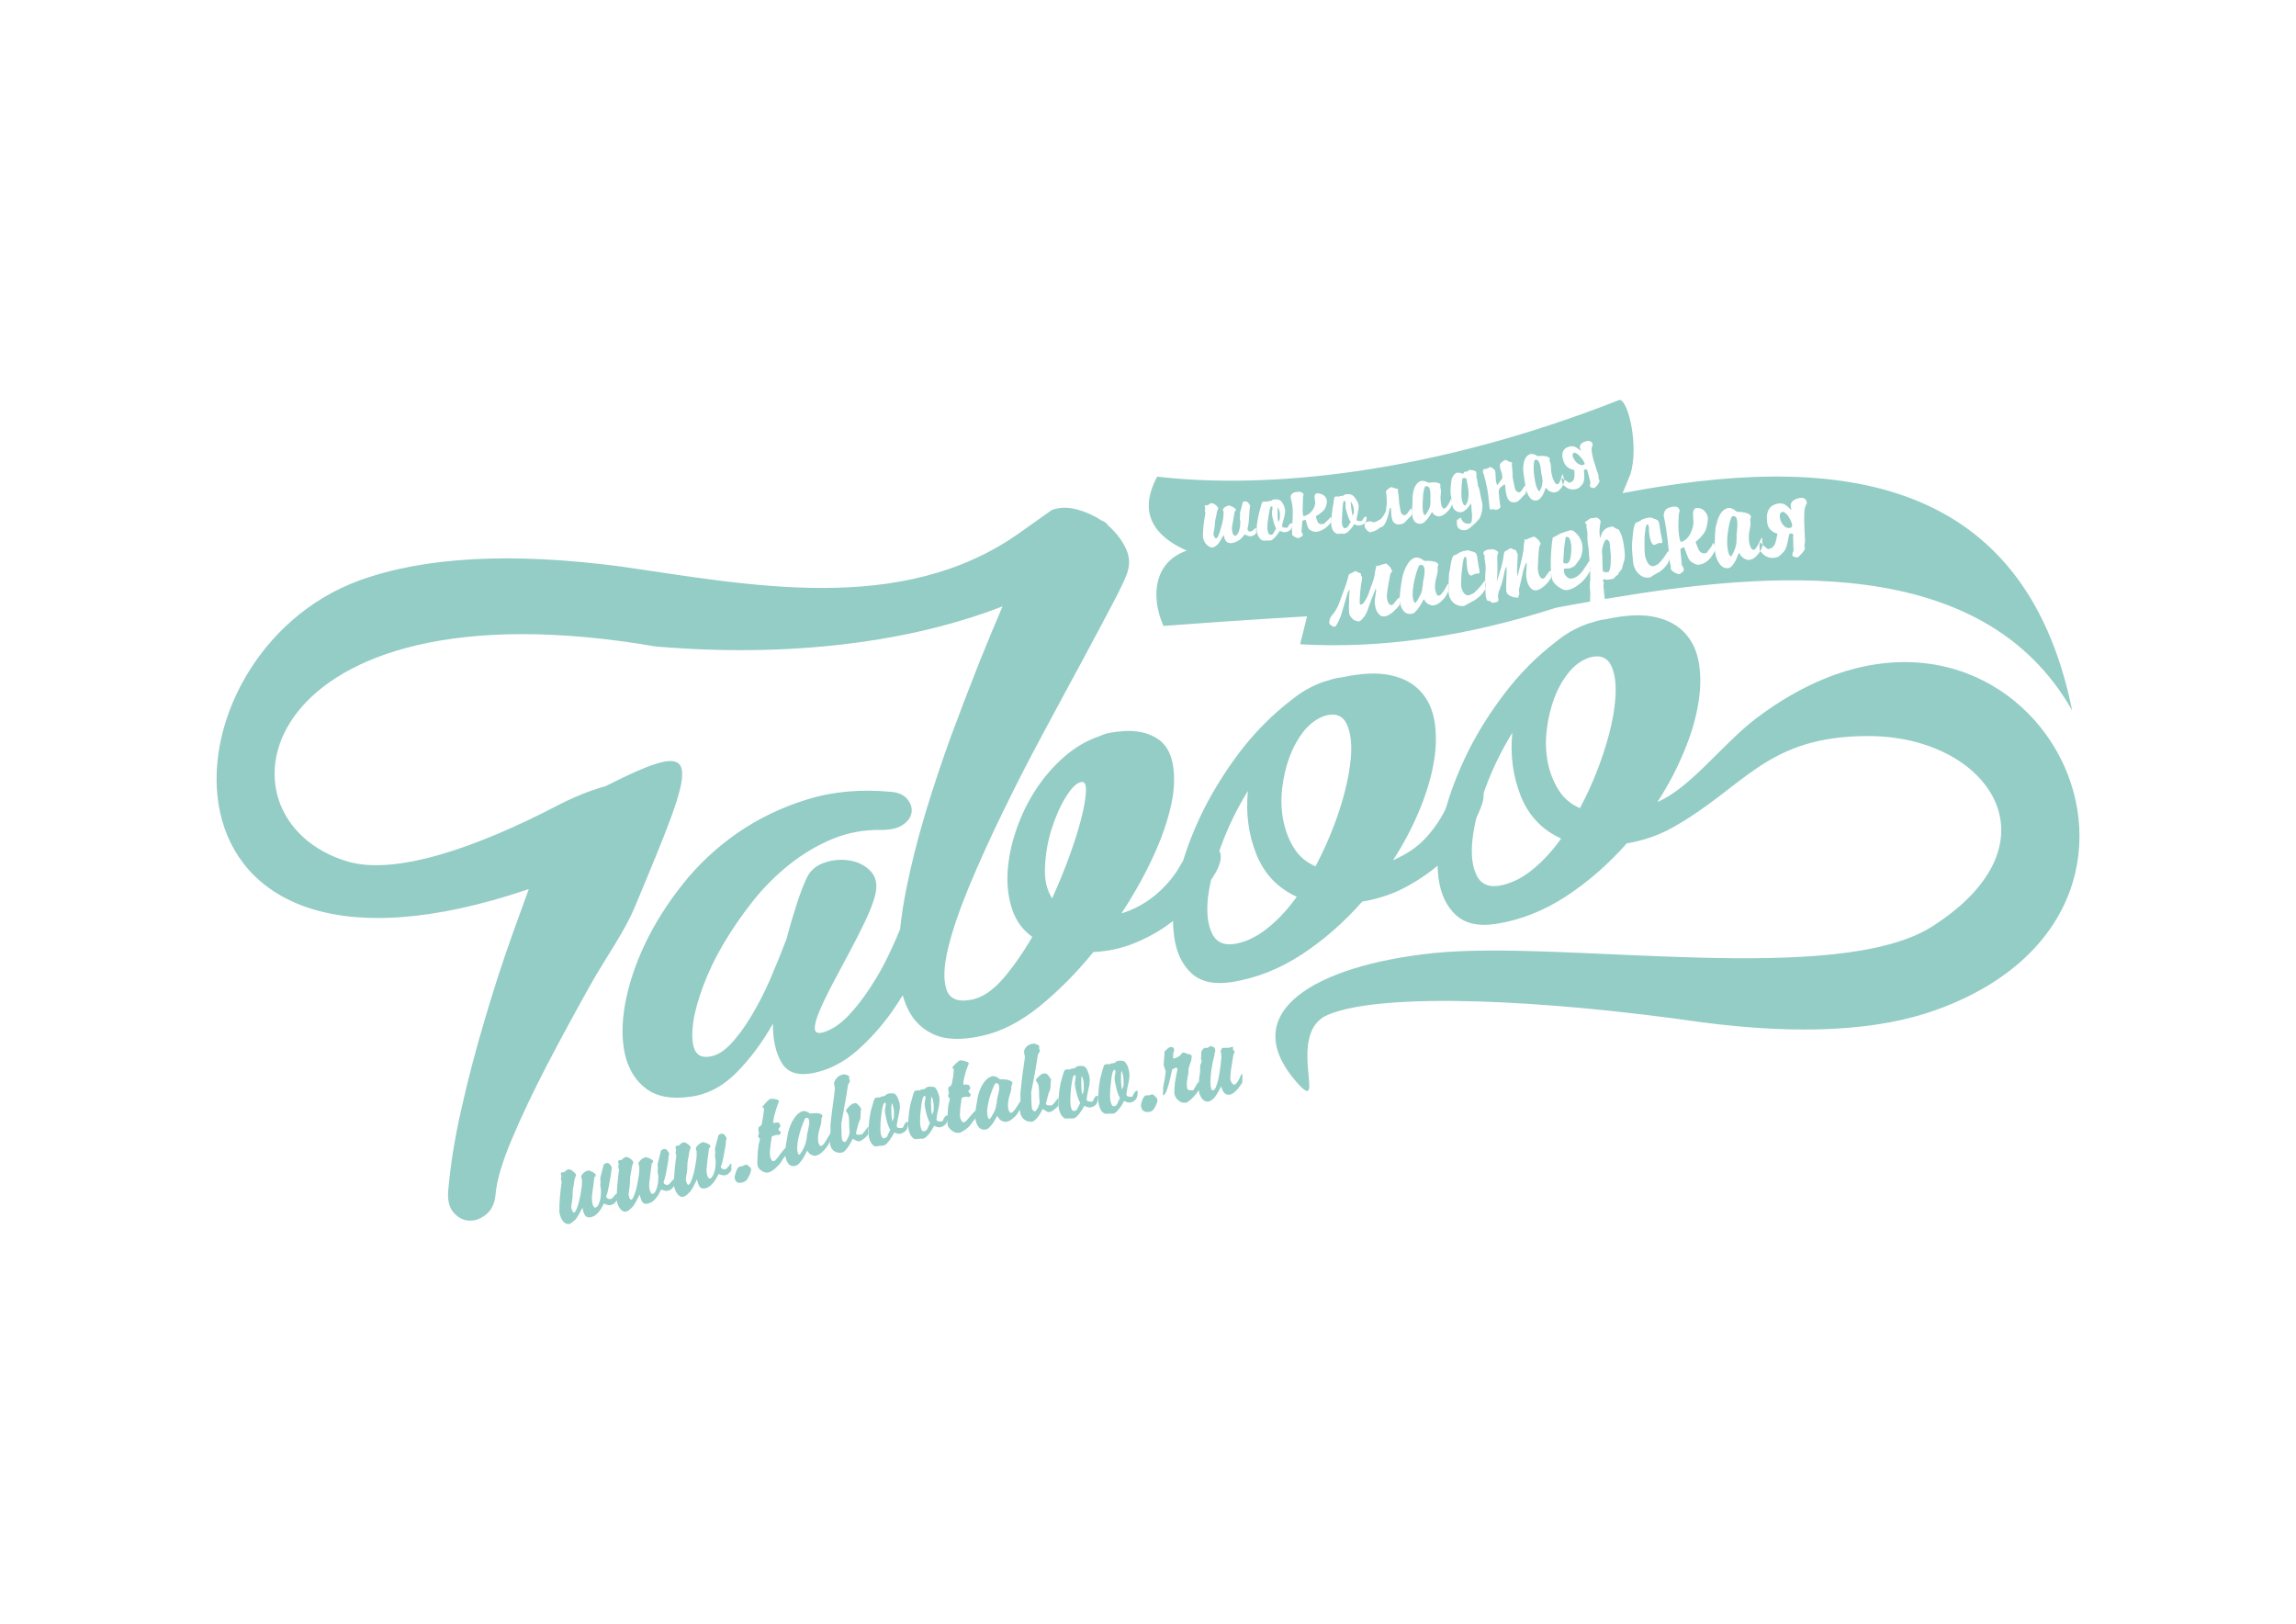 <?xml version="1.0" encoding="UTF-8"?>
<!DOCTYPE svg PUBLIC "-//W3C//DTD SVG 1.1//EN" "http://www.w3.org/Graphics/SVG/1.1/DTD/svg11.dtd">
<!-- Creator: CorelDRAW X7 -->
<svg xmlns="http://www.w3.org/2000/svg" xml:space="preserve" width="16.535in" height="11.693in" version="1.1" style="shape-rendering:geometricPrecision; text-rendering:geometricPrecision; image-rendering:optimizeQuality; fill-rule:evenodd; clip-rule:evenodd"
viewBox="0 0 16535 11693"
 xmlns:xlink="http://www.w3.org/1999/xlink">
 <defs>
  <style type="text/css">
   <![CDATA[
    .fil1 {fill:#93CDC5}
    .fil0 {fill:#93CDC5;fill-rule:nonzero}
   ]]>
  </style>
 </defs>
 <g id="Слой_x0020_1">
  <path class="fil0" d="M5807 6328c24,-56 66,-94 127,-115 61,-22 122,-27 184,-17 62,10 113,36 152,77 40,42 51,100 32,175 -13,51 -37,112 -71,184 -35,73 -72,147 -113,223 -41,76 -81,152 -121,227 -39,74 -71,140 -95,197 -24,56 -35,99 -34,128 2,29 22,37 62,26 61,-19 119,-57 176,-116 57,-59 110,-127 160,-204 51,-77 95,-156 135,-239 32,-67 59,-128 81,-183 10,-94 25,-193 46,-296 34,-171 80,-351 136,-539 57,-188 119,-374 186,-558 68,-183 136,-361 204,-532 59,-145 114,-279 166,-400 -553,216 -1395,382 -2498,289 -2893,-498 -3251,1245 -2216,1549 343,100 924,-100 1503,-401 107,-56 239,-112 352,-142 733,-370 664,-217 211,869 -76,182 -205,358 -318,558 -112,200 -218,395 -318,587 -99,192 -184,370 -253,535 -69,164 -107,296 -115,397 -6,61 -29,107 -68,138 -39,32 -80,46 -122,44 -42,-2 -79,-21 -111,-58 -32,-36 -45,-89 -39,-159 16,-183 47,-379 95,-588 47,-210 102,-420 165,-632 62,-212 129,-419 201,-621 41,-115 81,-225 119,-329 -2832,961 -2689,-1690 -1218,-2223 469,-170 1096,-203 1881,-100 919,132 2015,359 2863,-236 126,-88 240,-171 241,-171 44,-16 91,-20 143,-12 51,9 104,27 158,55 19,9 37,20 55,32 23,8 40,20 48,36 14,11 27,24 39,37 41,42 72,88 94,138 21,49 25,99 11,150 -10,39 -45,115 -105,229 -59,113 -132,249 -217,408 -86,159 -180,332 -281,521 -102,189 -199,377 -291,567 -93,189 -175,371 -248,545 -72,175 -124,326 -154,454 -31,128 -34,226 -10,295 24,69 87,92 190,69 71,-16 143,-65 216,-148 72,-84 143,-184 211,-302 -68,-49 -116,-114 -144,-196 -28,-83 -39,-172 -34,-268 6,-96 25,-196 60,-298 34,-103 80,-199 138,-290 58,-91 127,-171 206,-241 79,-70 165,-121 258,-152 10,-5 20,-9 29,-12 9,-4 21,-7 34,-10 32,-7 69,-12 113,-15 43,-3 87,0 130,9 44,9 85,27 123,54 38,28 67,68 85,122 19,54 26,123 22,207 -4,84 -27,189 -69,314 -29,86 -70,181 -123,287 -53,105 -115,212 -186,320 92,-28 175,-74 249,-136 74,-63 134,-134 179,-216 5,-9 11,-18 16,-27 32,-103 72,-208 122,-314 74,-157 168,-311 281,-462 114,-150 242,-279 384,-387 61,-50 132,-91 214,-122 29,-9 54,-17 75,-23 21,-6 43,-10 64,-12 142,-31 260,-37 354,-16 94,20 167,60 220,120 53,59 86,134 99,225 13,91 10,190 -10,297 -20,108 -55,221 -105,340 -50,119 -112,236 -186,350 100,-43 181,-99 241,-166 61,-67 111,-144 151,-229 24,-53 53,-92 89,-119 36,-26 69,-39 99,-37 30,1 52,16 65,45 13,29 9,70 -12,125 -21,58 -55,121 -103,191 -47,70 -106,137 -178,202 -71,64 -154,123 -249,175 -95,53 -203,90 -325,111 -129,147 -274,274 -433,379 -160,105 -328,172 -505,200 -127,20 -224,-1 -291,-63 -68,-62 -109,-149 -125,-263 -5,-37 -8,-75 -8,-114 -5,4 -10,8 -16,12 -76,58 -161,106 -255,145 -94,39 -195,62 -303,67 -119,147 -248,277 -386,390 -139,112 -277,183 -414,213 -150,34 -270,29 -358,-14 -89,-42 -153,-113 -192,-211 -9,-21 -16,-43 -23,-67 -24,40 -51,80 -78,119 -73,103 -156,196 -250,279 -93,82 -196,136 -306,160 -114,25 -193,2 -236,-69 -44,-71 -65,-166 -65,-284 -74,132 -161,249 -260,350 -99,101 -210,159 -334,176 -135,19 -241,0 -317,-57 -77,-57 -127,-138 -153,-243 -25,-106 -25,-229 0,-369 26,-140 73,-284 143,-431 70,-147 161,-291 273,-432 112,-141 244,-264 394,-368 151,-104 319,-185 505,-242 186,-57 387,-74 604,-53 50,4 88,22 113,52 25,30 35,61 31,94 -4,33 -23,62 -59,88 -36,27 -89,40 -160,40 -122,-3 -238,19 -349,64 -111,46 -214,107 -311,184 -96,76 -184,164 -263,263 -79,100 -149,201 -210,304 -61,103 -109,203 -146,301 -37,98 -62,186 -74,264 -11,78 -10,140 4,187 15,47 46,69 93,67 56,-2 110,-30 163,-83 53,-54 104,-122 154,-205 50,-82 97,-173 141,-274 43,-101 82,-197 117,-289 23,-90 48,-173 73,-250 25,-77 48,-137 69,-181zm2974 -201c2,4 4,8 6,12 11,32 3,76 -26,133 -12,21 -25,43 -40,65 -10,45 -17,88 -22,128 -11,110 -1,197 32,261 33,64 93,86 180,67 77,-17 151,-55 224,-115 73,-59 141,-133 204,-221 -137,-62 -234,-164 -291,-306 -57,-142 -77,-294 -61,-456 -80,129 -144,262 -194,399 -4,11 -8,22 -12,33zm693 111c68,-129 125,-262 170,-398 45,-137 72,-260 83,-369 11,-109 1,-195 -28,-257 -29,-62 -82,-82 -158,-60 -58,20 -108,57 -151,110 -42,53 -76,115 -103,185 -26,71 -44,146 -53,226 -9,80 -7,157 8,232 14,74 40,141 77,200 37,59 89,103 155,131zm-1687 -607l-4 1c-32,7 -67,42 -107,106 -40,64 -73,140 -101,226 -28,87 -44,177 -49,271 -6,93 11,171 51,234 48,-106 90,-209 127,-311 37,-102 65,-193 85,-272 20,-80 30,-144 32,-191 1,-48 -10,-69 -34,-64z"/>
  <path class="fil1" d="M9344 7799c217,243 -89,-363 219,-492 392,-165 1546,-111 2694,54 706,92 1269,62 1689,-90 2121,-768 603,-3525 -1294,-2102 -245,184 -473,502 -716,606 74,-114 136,-230 186,-350 51,-119 86,-232 105,-340 20,-107 23,-206 10,-297 -13,-91 -46,-166 -99,-225 -53,-60 -126,-100 -219,-120 -94,-21 -212,-15 -355,16 -21,2 -42,6 -63,12 -21,6 -46,14 -75,23 -82,31 -154,72 -214,122 -143,108 -271,237 -384,387 -114,151 -208,305 -281,462 -74,158 -128,312 -161,463 -33,151 -41,284 -26,398 16,114 58,201 125,263 68,62 165,83 291,63 177,-28 345,-95 505,-200 160,-105 304,-232 434,-379 121,-21 229,-58 324,-111 530,-293 677,-667 1428,-662 849,6 1390,765 453,1368 -686,443 -2660,97 -3599,195 -839,88 -1435,422 -977,936zm374 -3556c-4,9 -8,17 -12,24 -7,23 -14,45 -20,68 -9,30 -17,57 -24,81 -7,24 -17,49 -31,74 -1,1 -2,3 -4,7 -2,3 -3,5 -4,7 -5,7 -11,10 -16,9 -5,-1 -12,-4 -19,-9 -8,-6 -13,-10 -14,-13 -2,-4 -2,-10 0,-20 0,-5 2,-9 3,-14 2,-7 5,-13 9,-18 3,-4 8,-10 13,-17 6,-6 12,-15 19,-26 7,-11 15,-26 23,-45 4,-10 9,-24 15,-41 7,-18 13,-36 20,-54 7,-18 13,-34 18,-50 5,-15 9,-25 10,-31 5,-21 7,-34 11,-38 3,-4 9,-8 19,-11 1,0 5,-2 12,-7 7,-4 13,-6 17,-7 5,3 10,5 16,8 15,7 22,10 22,11 1,1 1,5 1,12 0,1 1,3 4,6 2,4 3,8 3,12 0,3 0,5 0,7 -6,29 -10,60 -13,93 -3,34 -4,62 -4,84 5,8 10,11 17,6 7,-4 13,-12 20,-23 7,-10 14,-23 20,-36 6,-14 11,-27 14,-37 8,-25 15,-43 20,-56 5,-14 8,-25 11,-34 2,-9 4,-17 6,-24 1,-7 2,-16 3,-26 2,-10 3,-17 5,-20 2,-4 4,-9 3,-18 -1,-2 -1,-4 0,-4 5,1 11,2 16,2 4,-3 8,-5 13,-6 6,-2 18,-6 39,-11 4,0 6,1 8,2 3,2 8,8 18,17 3,3 6,6 8,9 1,2 3,5 4,7 1,5 3,8 5,10 2,1 3,3 3,4 0,7 -3,14 -11,23 0,-2 -1,3 -4,17 -3,14 -5,30 -9,49 -3,19 -7,37 -9,56 -3,18 -4,30 -4,37 0,21 3,38 10,51 7,13 15,18 26,17 3,0 7,-4 12,-9 4,-5 9,-11 14,-18 5,-6 10,-12 15,-18 5,-5 8,-8 11,-8 4,-1 6,1 6,3 -1,4 -1,8 -1,12 -1,9 -1,15 -1,19 0,5 0,8 0,10 0,2 0,4 0,5 -1,1 -2,4 -4,7 -1,1 -5,6 -11,14 -7,7 -15,16 -25,25 -9,9 -20,18 -32,25 -12,8 -23,13 -36,14 -12,2 -22,0 -31,-6 -9,-7 -16,-15 -23,-26 -6,-11 -11,-23 -13,-36 -3,-12 -5,-25 -5,-36 0,-6 1,-14 2,-23 1,-9 2,-17 4,-26 1,-8 2,-15 3,-22 1,-6 1,-10 1,-11 1,-1 0,-3 -1,-5 0,-3 0,-6 -1,-11 -6,16 -12,30 -16,41 -5,12 -9,23 -13,33 -4,9 -8,20 -11,30 -4,11 -9,23 -13,37 -10,30 -21,52 -33,67 -13,16 -23,26 -30,29 -4,2 -11,1 -19,0 -9,-2 -17,-6 -26,-11 -8,-6 -16,-14 -22,-24 -7,-10 -10,-22 -10,-38 -1,-13 -1,-28 0,-43 0,-16 1,-31 1,-45 0,-14 1,-26 1,-36 1,-10 2,-16 1,-19 0,-1 0,-3 1,-5 0,-3 -1,-6 -1,-9zm-907 -391c-16,31 -29,53 -38,64 -5,5 -11,11 -20,17 -8,5 -14,8 -18,9 -11,1 -20,-1 -29,-7 -9,-6 -17,-13 -24,-22 -6,-9 -11,-18 -14,-27 -4,-10 -5,-18 -5,-24 0,-50 6,-103 17,-161 0,-1 1,-4 1,-8 0,-1 -1,-5 -4,-13 0,-2 0,-4 0,-5 1,-5 2,-10 3,-15 0,-1 -1,-3 -2,-6 -1,-3 -2,-5 -2,-7 1,-7 2,-10 4,-9 6,0 12,0 18,0 10,-9 19,-14 26,-15 5,0 10,1 16,4 7,3 12,7 17,11 5,4 9,9 12,13 4,4 5,7 5,9 0,0 0,1 -1,4 -2,3 -3,6 -5,10 -1,4 -3,9 -4,13 -2,5 -2,9 -2,12 0,4 -2,13 -6,26 -3,13 -5,27 -6,40 -1,12 -1,22 -3,30 -1,7 -2,14 -3,19 -1,6 -3,11 -3,15 -1,5 -2,11 -2,17 0,2 0,4 1,7 1,4 4,7 5,11 2,4 4,7 6,9 2,3 4,4 6,4 7,-1 12,-9 18,-22 6,-14 11,-30 16,-48 6,-18 10,-36 14,-54 4,-18 6,-32 6,-40 1,-13 1,-21 1,-24 0,-4 -2,-7 -3,-11 -1,-2 -2,-4 -2,-5 0,-7 5,-14 14,-21 9,-6 19,-11 31,-12 6,0 11,2 17,7 2,1 4,1 6,1 3,2 5,3 7,5 7,5 12,8 15,10 3,3 4,6 4,12 0,2 -2,3 -5,4 -3,1 -5,4 -5,8 0,1 -1,7 -3,18 -2,11 -4,23 -6,36 -2,13 -5,26 -7,38 -2,12 -3,19 -3,22 0,5 0,12 1,18 1,7 2,14 4,19 2,6 4,11 8,15 3,4 6,5 10,5 6,-1 11,-4 15,-10 5,-6 8,-13 12,-22 3,-9 5,-18 7,-28 2,-10 3,-19 3,-27 1,-8 0,-15 -1,-22 -2,-7 -2,-13 -2,-18 -1,1 -1,0 0,-4 1,-4 2,-7 2,-10 0,-1 0,-10 -1,-26 0,-1 1,-5 4,-13 2,-8 4,-16 7,-26 3,-9 4,-17 6,-25 2,-7 2,-10 1,-9 6,-6 13,-8 22,-8 10,1 19,7 26,19 3,4 5,9 8,12 -1,4 -2,8 -3,12 -1,10 -2,19 -3,29 -3,34 -3,68 -9,102 -3,13 -6,23 -4,31 1,9 9,13 22,12 4,0 8,-2 13,-6 4,-4 9,-8 13,-11 4,-4 8,-7 10,-8 2,-2 4,0 4,5 0,2 -1,4 -1,6 0,3 0,5 0,7 0,1 0,4 0,8 0,3 0,7 0,9 0,3 -2,5 -4,8 -3,2 -6,4 -9,7 -3,2 -5,3 -8,5 -2,1 -2,2 -2,2 -3,0 -5,0 -7,0 -4,1 -8,2 -12,3 -1,0 -3,0 -7,-1 -4,-1 -8,-2 -12,-4 -5,-1 -9,-3 -13,-5 -4,-1 -7,-3 -9,-4 -3,5 -7,11 -13,17 -5,7 -12,13 -20,20 -8,6 -17,11 -28,16 -9,5 -20,8 -33,10 -15,1 -27,-2 -36,-10 -9,-9 -16,-25 -22,-49zm406 -30c-4,6 -9,13 -14,21 -6,8 -12,15 -18,23 -7,7 -13,13 -20,19 -7,5 -13,7 -20,7 -9,0 -17,0 -25,0 -5,0 -8,1 -12,1 -9,1 -16,-1 -24,-6 -8,-5 -14,-12 -19,-20 -5,-9 -9,-18 -12,-29 -3,-11 -4,-22 -3,-32 0,-8 1,-18 2,-30 2,-12 4,-24 6,-36 2,-13 4,-25 7,-36 2,-12 5,-22 7,-29 3,-8 5,-15 7,-23 2,-8 4,-15 5,-21 2,-6 4,-11 6,-14 2,-4 5,-5 8,-5 2,0 5,0 7,0 2,-1 4,-1 7,-1 2,1 6,1 8,2 0,0 3,-1 6,-2 5,-2 9,-3 14,-3 3,0 7,-1 10,-1 4,0 8,-2 11,-5 3,-4 8,-6 15,-6 10,-1 21,0 33,2 5,2 12,5 18,12 5,6 10,13 15,22 4,8 8,17 10,26 2,8 3,16 3,22 0,15 -4,38 -14,70 -3,12 -6,23 -8,33 -2,10 4,15 16,16 6,0 11,1 17,1 3,1 5,-1 8,-4 2,-4 4,-7 6,-11 2,-4 5,-8 9,-12 3,-3 8,-5 14,-6 2,1 4,5 3,10 0,3 -1,7 -1,10 -2,15 -8,26 -18,33 -10,7 -22,11 -34,12 -9,1 -21,-2 -36,-10zm-26 -18c-2,-2 -5,-7 -9,-15 -3,-9 -7,-19 -10,-31 -3,-12 -6,-24 -9,-36 -2,-12 -3,-21 -3,-29 0,-7 1,-13 2,-19 2,-6 2,-12 2,-17 0,-8 -2,-12 -6,-11 -6,0 -11,7 -14,21 -3,14 -5,29 -8,46 -3,18 -5,34 -7,50 -1,16 -2,26 -2,31 -1,16 2,29 6,41 4,11 10,16 18,16 11,-1 18,-6 22,-15 4,-9 10,-19 18,-32zm15 -45c3,-6 5,-11 7,-13 1,-3 2,-6 3,-8 0,-2 1,-4 1,-7 0,-3 0,-8 0,-14 1,-4 0,-8 1,-12 0,-7 -1,-17 -5,-28 -3,-12 -6,-20 -10,-24 -2,8 -2,16 -2,25 0,2 0,6 0,13 0,7 0,18 0,31 1,16 3,29 5,37zm270 -42c3,17 8,31 14,42 6,11 16,16 31,15 4,-1 7,-1 9,-1 2,-1 4,-2 6,-3 2,-2 4,-3 7,-6 3,-3 6,-7 12,-12 4,-4 9,-8 13,-12 5,-5 8,-9 9,-11 1,-3 2,-4 4,-4 3,0 6,3 5,9 0,1 0,4 0,7 0,4 -1,10 -1,17 -1,3 -1,5 -2,6 -2,1 -4,5 -9,11 -14,16 -29,29 -46,38 -17,9 -33,15 -47,16 -9,1 -15,1 -20,-1 -5,-1 -12,-4 -22,-9 -10,-5 -17,-13 -20,-22 -4,-10 -7,-19 -9,-27 -2,-9 -4,-16 -5,-22 -2,-5 -6,-6 -11,-3 -2,0 -4,0 -5,1 -8,2 -11,6 -11,13 -1,6 -1,16 -2,30 -1,12 -2,24 -3,35 0,7 1,12 5,14 3,3 4,9 4,19 0,0 -4,3 -13,9 -8,5 -15,8 -19,9 0,0 -3,-1 -8,-2 -4,-1 -10,-3 -15,-6 -6,-3 -11,-6 -16,-10 -5,-3 -6,-8 -7,-12 0,-1 0,-2 1,-5 1,-2 1,-3 1,-4 0,-3 0,-6 -1,-11 -1,-4 -1,-8 -1,-12 0,-10 1,-20 2,-31 2,-29 4,-54 4,-74 0,-20 0,-38 -1,-52 -2,-15 -4,-28 -6,-39 -2,-11 -5,-22 -8,-32 0,-3 0,-5 0,-8 1,-17 12,-29 35,-34 3,0 5,0 8,0 2,-1 4,-2 7,-2 1,0 3,0 6,0 2,0 5,0 8,0 4,0 10,2 16,5 7,3 12,10 14,20 -2,-1 -4,3 -5,11 -1,7 0,17 -1,29 0,11 0,24 -1,37 -1,14 -1,26 -1,37 1,12 2,21 3,28 1,7 4,10 9,8 23,-7 42,-20 55,-37 13,-17 21,-34 23,-50 1,-7 1,-15 -1,-24 -1,-9 -3,-18 -3,-25 0,-8 1,-15 4,-20 3,-5 9,-8 18,-8 19,1 36,7 49,19 12,12 19,25 18,40 -2,30 -12,53 -28,69 -17,15 -34,28 -52,37zm278 57c-4,6 -9,13 -15,21 -6,8 -13,15 -19,22 -7,8 -14,14 -21,19 -8,5 -15,7 -21,7 -9,0 -17,0 -26,0 -4,0 -8,0 -12,1 -8,1 -16,-1 -23,-6 -7,-5 -13,-11 -18,-19 -4,-8 -8,-18 -10,-28 -2,-10 -3,-21 -3,-31 0,-7 2,-16 2,-28 1,-11 3,-22 4,-34 2,-12 3,-24 4,-35 2,-11 3,-20 5,-27 2,-7 3,-15 3,-22 1,-8 2,-15 3,-20 1,-6 2,-10 3,-14 2,-3 4,-5 8,-4 2,0 5,-1 7,-1 2,0 4,-1 6,-1 3,1 6,2 9,3 0,0 2,-1 6,-3 4,-2 8,-3 12,-3 3,0 7,-1 11,-1 4,0 8,-2 11,-5 3,-4 7,-6 14,-6 10,-1 21,-1 33,1 6,1 12,4 18,10 7,6 13,13 18,21 5,8 10,16 14,24 4,9 6,16 7,22 2,14 -1,36 -8,68 -3,11 -5,22 -6,32 -2,9 4,14 16,15 5,0 11,0 17,0 3,1 5,-1 7,-4 2,-3 4,-7 6,-11 3,-4 5,-8 9,-11 3,-4 8,-6 14,-7 2,1 4,4 3,10 0,3 0,6 -1,9 -1,15 -7,26 -17,33 -11,7 -22,11 -35,13 -9,1 -21,-2 -35,-10zm-26 -16c-3,-2 -6,-7 -10,-15 -4,-8 -7,-18 -11,-29 -4,-11 -8,-23 -11,-34 -3,-12 -6,-21 -6,-28 -1,-6 0,-12 0,-19 1,-6 1,-11 0,-16 -2,-7 -4,-11 -7,-10 -7,0 -10,7 -11,20 -2,13 -3,28 -4,45 -1,16 -2,32 -3,47 -1,16 -1,25 -1,30 -1,15 0,28 5,39 4,11 10,16 17,15 11,-1 19,-6 23,-14 4,-9 11,-19 19,-31zm13 -44c3,-6 4,-10 6,-13 1,-3 2,-5 2,-7 1,-2 1,-4 1,-7 0,-3 0,-8 0,-14 -1,-4 -1,-7 -1,-11 -1,-7 -3,-16 -8,-27 -4,-11 -9,-19 -13,-23 -1,8 0,16 1,25 0,1 1,5 1,12 1,7 3,17 4,30 2,15 5,27 7,35zm105 43c7,-2 15,-3 24,-4 5,2 9,4 13,6 4,1 8,1 13,1 5,-1 10,-2 17,-5 7,-4 17,-9 29,-16 8,-7 16,-17 24,-30 8,-13 13,-24 15,-33 1,-7 2,-15 3,-26 2,-10 3,-20 3,-31 0,-11 0,-22 -1,-33 0,-10 -1,-20 -2,-27 -2,-7 -3,-12 -3,-16 0,-4 2,-8 4,-11 2,-3 6,-7 11,-10 4,-4 11,-8 19,-14 1,0 2,0 3,0 2,0 4,0 7,0 4,2 9,4 14,5 11,5 18,6 22,6 4,-1 6,1 8,5 -1,4 -1,7 -2,10 1,5 2,10 2,14 3,17 5,29 5,36 0,8 0,14 1,19 0,5 0,10 1,16 0,6 2,15 5,28 0,3 0,5 1,7 1,6 2,11 2,16 1,5 2,9 3,13 2,9 6,16 12,21 6,5 13,6 21,4 5,-1 10,-6 15,-12 5,-6 10,-13 14,-19 5,-6 8,-11 11,-14 3,-3 5,-2 6,4 1,3 1,5 1,8 1,5 1,10 3,14 -2,6 -4,11 -4,14 -1,4 -2,6 -2,8 -1,3 -2,5 -4,6 -2,2 -4,5 -7,7 -9,8 -18,16 -27,28 -9,11 -20,18 -32,21 -19,5 -34,4 -44,-2 -11,-5 -18,-14 -22,-25 -4,-12 -7,-23 -8,-35 -1,-12 -2,-23 -2,-33 0,-9 0,-15 -1,-16 0,-4 -3,-6 -6,-5 -2,2 -5,9 -7,21 -2,12 -5,26 -9,40 -5,15 -10,30 -16,44 -7,14 -14,24 -23,30 -6,1 -12,4 -17,7 -5,4 -11,8 -17,12 -6,5 -14,8 -22,12 -8,4 -20,7 -34,9 -5,0 -10,-3 -17,-9 -7,-6 -12,-13 -17,-21 -4,-8 -6,-17 -5,-25 1,-9 8,-16 19,-20zm467 -71c-2,3 -6,9 -11,18 -5,8 -11,18 -18,27 -7,9 -15,18 -23,26 -9,8 -17,12 -26,14 -21,3 -37,-3 -49,-18 -11,-16 -17,-36 -17,-58 0,-14 1,-31 2,-50 1,-19 1,-41 2,-65 0,-7 2,-18 4,-35 3,-16 8,-32 16,-46 8,-15 19,-26 33,-33 15,-7 34,-4 58,8 3,2 6,3 7,2 2,0 6,-1 15,-2 8,-1 17,-1 26,-1 10,1 19,2 27,5 8,2 13,6 15,13 0,1 0,3 -1,7 -1,4 -1,6 -1,7 1,4 2,9 3,13 3,9 3,24 1,43 -3,19 -2,39 1,60 1,9 3,19 8,28 5,10 10,14 17,13 4,-1 10,-6 16,-13 6,-7 11,-15 16,-23 4,-8 8,-16 11,-23 3,-7 5,-10 6,-11 2,0 3,1 4,4 0,2 -1,4 0,8 0,4 0,7 0,10 0,3 1,5 2,8 0,3 0,5 1,6 0,2 -2,8 -6,16 -3,9 -9,18 -17,28 -8,10 -18,19 -29,28 -12,9 -25,16 -40,18 -7,1 -16,-2 -26,-5 -10,-4 -20,-13 -27,-27zm-47 -184c-4,1 -7,7 -10,19 -3,11 -5,25 -7,41 -1,17 -2,34 -3,53 -1,19 -1,37 0,53 0,9 2,18 5,28 3,10 7,14 13,13 0,0 2,-3 7,-9 4,-6 9,-13 13,-21 5,-9 9,-18 13,-28 3,-10 5,-19 3,-27 1,-3 2,-6 2,-9 0,-4 0,-9 -1,-14 -1,-6 0,-16 0,-28 1,-12 0,-24 -1,-36 -2,-11 -5,-21 -10,-28 -5,-7 -13,-10 -24,-7zm330 136c-1,-2 -1,-5 -1,-7 -1,-2 -1,-4 -1,-6 -25,38 -48,59 -70,63 -6,1 -13,1 -21,-1 -7,-2 -15,-5 -21,-10 -6,-5 -12,-11 -16,-19 -5,-7 -7,-15 -8,-24 -2,-22 -5,-40 -7,-53 -3,-13 -4,-25 -5,-37 0,-11 0,-23 1,-37 2,-13 4,-30 6,-52 2,-10 7,-21 15,-32 8,-11 16,-17 23,-19 2,-1 5,-1 10,0 4,0 9,1 13,1 5,1 10,2 14,3 4,1 6,2 7,3 0,0 1,0 2,1 1,-3 3,-5 4,-8 1,-3 3,-5 7,-7 4,-1 5,-2 4,-1 1,0 2,0 5,0 3,0 5,0 7,0 2,-1 5,-3 10,-7 4,-3 8,-6 10,-6 0,0 2,0 6,1 5,0 9,1 15,2 6,1 11,2 17,5 5,2 8,5 9,9 2,6 3,14 2,22 -2,9 1,22 6,40 2,8 3,16 4,23 0,7 0,12 2,17 2,4 4,8 6,11 5,20 9,40 13,60 0,3 1,7 2,12 1,5 3,10 4,16 2,6 3,12 4,18 1,6 1,12 2,16 1,33 -5,64 -18,92 -1,5 -6,11 -15,20 -8,10 -17,19 -28,29 -11,10 -21,19 -32,27 -10,8 -18,12 -24,13 -21,5 -38,1 -51,-9 -14,-11 -19,-30 -16,-58 0,-3 0,-5 2,-6 1,-1 4,-3 9,-5 5,-4 10,-7 15,-11 2,-1 3,2 5,7 2,5 5,11 9,17 4,6 10,11 19,16 9,4 20,5 35,2 7,-1 11,-8 13,-19 1,-12 2,-25 2,-39 0,0 1,-2 0,-7 -1,-5 -1,-12 -2,-19 -1,-7 -1,-15 -2,-24 -1,-8 -1,-16 -1,-23zm-50 -197c-2,1 -5,1 -7,2 -2,0 -4,0 -6,0 -1,4 -3,12 -4,24 -2,13 -2,26 -3,41 -1,15 -2,30 -2,45 1,16 1,29 3,41 2,10 5,21 9,31 4,11 11,15 19,13 7,-10 13,-23 17,-39 3,-15 5,-31 4,-47 0,-16 -2,-32 -5,-48 -2,-15 -6,-29 -8,-41 0,-3 0,-6 0,-10 0,-2 -2,-5 -7,-8 -5,-3 -9,-4 -10,-4zm236 54c13,-17 25,-34 37,-51 0,-11 -1,-20 -2,-27 -1,-7 -3,-13 -4,-18 -2,-6 -4,-11 -6,-15 -2,-5 -3,-11 -4,-17 -1,-8 -2,-14 -2,-18 0,-4 2,-8 5,-12 2,-4 6,-8 11,-11 5,-4 11,-8 20,-14 1,0 2,1 3,1 2,0 5,0 7,-1 4,3 9,6 13,8 11,6 18,8 22,8 4,0 7,2 8,7 -1,4 -2,7 -3,11 1,5 2,10 2,15 2,19 3,33 4,41 0,8 0,15 0,20 0,5 0,11 1,18 1,6 3,17 6,32 1,2 1,3 1,4 0,2 0,3 1,4 1,7 3,13 4,19 1,5 2,10 3,14 2,11 7,19 13,25 7,5 14,8 21,6 5,-1 10,-5 15,-12 5,-7 9,-14 13,-20 4,-6 7,-11 10,-14 3,-2 5,-1 6,6 1,3 1,6 2,9 1,5 2,10 3,16 -3,13 -5,21 -5,24 0,3 -4,7 -11,12 -4,4 -8,8 -13,13 -4,6 -9,11 -14,16 -4,4 -9,9 -14,13 -6,4 -12,7 -17,8 -19,4 -33,2 -43,-5 -10,-8 -17,-17 -21,-30 -4,-12 -7,-24 -9,-36 -3,-12 -4,-23 -4,-33 -1,-9 -1,-15 -2,-17 -1,-5 -3,-7 -6,-6 -5,5 -12,10 -21,16 -9,7 -16,16 -18,27 -1,4 -1,11 0,21 1,10 2,21 3,33 2,12 3,23 4,35 1,11 3,20 5,26 1,2 -1,6 -5,12 -4,5 -9,9 -14,10 -4,1 -8,1 -12,2 -4,1 -8,1 -11,0 -2,0 -5,-2 -6,-2 -2,-2 -5,-2 -8,-2 -3,0 -6,1 -11,3 -7,4 -11,-2 -12,-17 -1,-15 -4,-40 -8,-73 -1,-10 -2,-20 -4,-30 -2,-15 -4,-30 -8,-46 -3,-16 -7,-31 -10,-44 -3,-14 -7,-26 -10,-37 -2,-10 -5,-17 -8,-21 0,-4 0,-8 1,-12 0,-4 2,-8 7,-11 4,-3 6,-4 4,-4 2,3 5,4 9,3 3,-1 7,-2 11,-4 3,-1 7,-3 11,-5 3,-3 6,-4 8,-5 4,-1 11,2 20,9 10,6 15,12 17,16 2,7 3,15 3,24 0,10 1,22 2,39 1,4 1,7 1,10 0,2 0,5 1,8 1,2 2,6 3,10 1,4 3,9 5,16zm350 16c-1,3 -3,10 -6,19 -4,10 -8,19 -13,29 -5,11 -12,20 -20,28 -7,9 -16,14 -24,16 -21,4 -37,-2 -51,-19 -14,-18 -23,-38 -28,-63 -3,-15 -6,-34 -10,-55 -3,-21 -6,-44 -10,-71 -1,-7 -1,-20 0,-38 2,-18 5,-35 12,-51 7,-16 18,-27 32,-34 14,-7 33,-4 57,11 3,1 5,2 7,2 2,-1 7,-1 15,-2 8,-1 16,0 26,0 9,1 18,3 26,6 9,3 14,8 16,15 0,1 0,3 -1,7 0,4 0,7 0,8 1,5 3,9 5,14 3,10 5,25 5,45 1,21 5,42 12,65 4,10 8,20 15,30 7,11 13,15 20,14 4,-1 9,-5 13,-13 5,-7 8,-16 11,-24 3,-9 5,-17 7,-24 1,-7 2,-11 2,-11 2,0 4,1 5,4 1,2 1,5 2,9 1,3 2,7 3,10 1,3 2,6 3,9 1,3 2,5 2,6 1,3 1,8 -1,17 -2,9 -5,19 -11,29 -6,11 -13,20 -23,30 -10,9 -22,16 -37,17 -7,1 -16,-2 -27,-6 -11,-3 -22,-13 -34,-29zm-78 -200c-3,1 -6,8 -7,21 -2,12 -3,27 -2,45 0,17 2,37 5,57 3,21 6,40 11,57 2,10 6,20 11,30 5,11 11,16 16,15 0,0 2,-4 5,-10 3,-6 7,-14 10,-23 2,-9 4,-19 5,-30 2,-10 1,-20 -2,-29 0,-3 0,-6 1,-9 -2,-5 -3,-10 -5,-15 -2,-8 -3,-18 -4,-31 -2,-13 -4,-26 -6,-38 -3,-12 -8,-23 -13,-31 -5,-8 -14,-12 -25,-9zm283 73c-15,-1 -30,-8 -47,-19 -16,-12 -27,-30 -33,-54 -1,-4 -2,-7 -3,-11 -4,-17 -4,-32 1,-47 5,-14 16,-26 34,-33 12,-6 23,-7 32,-7 9,0 18,2 24,6 7,3 14,8 21,13 6,5 13,10 21,15 -3,-7 -6,-14 -9,-22 -1,-11 1,-20 6,-26 5,-7 10,-11 15,-12 2,-1 4,-2 6,-4 2,-2 3,-2 4,-2 3,-1 6,-1 9,-2 2,-1 5,-2 7,-3 24,-5 39,3 44,22 0,2 0,5 1,8 -4,5 -6,12 -7,20 -2,8 -1,19 1,32 2,14 6,31 11,51 6,21 15,46 24,78 4,11 9,22 12,34 1,4 1,9 1,15 0,6 0,11 2,13 0,1 1,3 2,5 1,3 3,4 3,5 1,5 -1,11 -5,17 -3,6 -7,13 -11,18 -5,6 -10,11 -14,14 -4,4 -6,6 -6,6 -3,1 -9,0 -18,-2 -9,-3 -13,-4 -13,-5 -3,-11 -3,-19 0,-23 2,-5 2,-11 0,-19 -4,-13 -7,-27 -11,-40 -4,-17 -7,-28 -9,-35 -1,-7 -5,-11 -12,-10 -2,0 -4,0 -5,1 -6,-2 -8,1 -8,8 1,8 1,17 2,28 1,11 0,23 -1,36 -1,13 -5,25 -13,35 -9,11 -17,18 -21,22 -3,4 -9,7 -17,9 -13,5 -28,7 -45,4 -16,-3 -32,-12 -47,-25 -5,-5 -9,-7 -9,-8 -1,0 -1,-2 -2,-6 -4,-15 -7,-24 -7,-27 -1,-8 0,-13 2,-15 2,-1 4,0 5,3 2,2 5,6 10,9 5,3 10,5 15,8 11,7 18,11 19,13 2,2 7,1 15,-3 13,-5 21,-15 24,-31 3,-16 2,-35 0,-57zm-5 -122c-6,4 -9,12 -6,24 2,8 7,17 13,26 5,8 12,16 19,22 8,6 16,11 25,14 8,2 16,1 24,-2 6,-2 7,-8 1,-19 -5,-11 -12,-21 -22,-32 -9,-11 -19,-21 -30,-28 -10,-8 -18,-9 -24,-5zm-1919 1176c0,0 -428,23 -1034,69 -95,-214 -68,-461 167,-542 -292,-132 -326,-319 -213,-533 786,92 1972,-17 3331,-553 66,8 138,340 78,534 -3,10 -53,129 -57,138 1474,-282 2885,-177 3238,1565 -647,-1141 -2186,-1002 -3364,-803 -1,-3 -2,-7 -3,-11 -1,-7 -3,-14 -3,-20 -1,-13 -2,-25 -3,-38 -1,-6 -1,-12 -3,-18 1,-10 2,-21 3,-31 -3,-5 -5,-10 -7,-15 0,-1 0,-3 3,-5 2,-2 4,-3 5,-4 4,0 8,0 14,2 5,2 11,2 19,1 2,0 5,-1 9,-2 3,-1 5,-2 6,-2 5,0 11,0 17,-1 1,0 5,-3 11,-10 7,-6 11,-10 14,-13 3,-3 7,-6 11,-9 3,-5 6,-10 9,-16 6,-8 13,-16 19,-24 1,-4 2,-8 3,-12 4,-18 9,-32 12,-42 3,-10 5,-20 6,-29 0,-9 0,-19 0,-28 -1,-11 -2,-24 -4,-41 -7,-58 -20,-102 -40,-132 -16,-5 -26,-10 -31,-15 -4,-6 -11,-7 -21,-6 -15,3 -28,7 -38,13 -9,6 -17,13 -23,21 -5,8 -10,16 -12,24 -3,9 -5,17 -8,25 -1,-4 -2,-7 -2,-10 -1,-2 -1,-4 -1,-5 -2,-13 -2,-26 -2,-38 1,-13 1,-24 3,-34 1,-10 2,-18 4,-24 1,-6 2,-10 2,-10 0,0 -1,-2 -3,-5 -2,-3 -5,-7 -8,-11 -3,-3 -7,-6 -12,-8 -4,-3 -9,-4 -13,-3 -18,4 -30,5 -35,4 0,0 -2,1 -7,4 -4,3 -9,6 -15,10 -5,3 -10,7 -15,11 -4,4 -6,6 -6,8 0,3 2,5 6,6 3,1 5,3 6,6 0,3 0,7 -1,11 0,5 0,9 0,12 0,3 2,8 3,14 2,7 3,12 3,15 0,2 1,8 1,18 1,10 -1,24 0,41 1,20 5,40 8,59 3,44 7,87 10,131 1,29 2,59 3,89 -1,20 -5,40 -4,60 1,20 4,37 4,51 -1,14 -2,27 -2,37 0,7 0,13 0,18 -84,14 -166,29 -245,44 -651,209 -1265,297 -1843,263l50 -201zm841 -124c-3,4 -7,11 -13,22 -5,11 -12,23 -20,34 -7,12 -16,23 -26,33 -9,10 -19,16 -30,17 -25,4 -46,-5 -62,-27 -15,-22 -23,-48 -23,-79 0,-19 2,-41 5,-66 3,-26 8,-55 13,-87 2,-9 6,-25 13,-46 8,-22 18,-41 30,-60 12,-18 27,-31 45,-38 19,-7 41,-1 68,19 3,2 6,3 9,3 1,0 7,-1 17,-1 10,0 20,1 31,2 12,2 22,5 32,9 9,4 14,10 15,18 1,2 -1,5 -3,10 -2,4 -3,7 -3,9 0,5 1,11 2,17 1,12 -3,30 -10,54 -7,25 -10,51 -10,78 1,12 4,24 9,37 4,13 11,19 20,17 5,0 12,-5 19,-14 8,-9 14,-19 21,-29 6,-10 11,-20 16,-28 5,-9 7,-13 8,-13 2,0 4,1 4,5 0,2 0,6 -1,10 0,5 -1,9 -1,13 0,3 1,7 1,11 1,3 1,6 1,7 0,3 -2,10 -7,20 -5,11 -12,23 -22,35 -9,12 -21,23 -34,34 -14,10 -30,18 -48,20 -9,0 -19,-4 -32,-9 -13,-5 -24,-18 -34,-37zm-27 -246c-5,1 -11,10 -16,24 -6,14 -11,32 -17,54 -6,21 -11,44 -15,69 -4,25 -6,48 -6,70 0,11 2,23 6,37 4,13 9,19 16,18 0,0 3,-3 8,-11 5,-7 10,-16 16,-27 6,-11 12,-22 17,-35 5,-13 7,-25 7,-35 1,-4 2,-8 3,-12 0,-6 1,-12 1,-18 0,-9 3,-21 6,-37 3,-16 6,-31 6,-46 1,-15 -1,-28 -5,-38 -4,-10 -13,-15 -27,-13zm406 62c-8,1 -15,4 -23,8 -7,4 -11,6 -12,6 -19,3 -31,-22 -34,-75 -1,-5 -1,-10 -2,-14 -1,-5 0,-9 0,-12 0,-6 -1,-11 -1,-15 -1,-5 -2,-8 -2,-11 0,-5 -4,-8 -9,-7 -5,1 -9,9 -12,25 -3,16 -6,34 -8,55 -3,21 -5,43 -6,66 -2,23 -2,42 -2,57 1,19 7,37 17,53 10,16 23,23 42,20 1,0 13,-6 33,-15 3,-4 7,-8 11,-12 4,-4 9,-8 13,-11 7,-9 16,-18 23,-26 6,-7 13,-16 20,-25 7,-10 10,-15 12,-15 4,0 6,12 7,36 1,11 -3,23 -10,35 -7,11 -16,22 -25,32 -9,9 -18,18 -28,24 -9,7 -15,12 -19,14 -4,3 -11,5 -18,9 -8,5 -15,9 -23,13 -8,5 -15,9 -22,12 -6,4 -10,6 -12,6 -16,2 -31,1 -44,-4 -13,-5 -25,-12 -35,-22 -10,-9 -17,-20 -23,-33 -6,-13 -8,-26 -9,-39 -1,-34 0,-63 1,-88 1,-25 2,-47 6,-64 2,-5 3,-14 5,-26 1,-12 3,-25 6,-38 2,-13 6,-24 10,-35 4,-10 8,-16 15,-17 9,-1 18,-6 29,-14 11,-8 31,-15 61,-20 8,-1 15,0 21,3 6,3 13,5 20,6 2,0 3,1 5,2 4,2 8,3 10,4 3,1 6,3 8,6 2,3 5,9 7,17 2,8 4,20 6,37 2,16 5,31 7,44 3,13 5,24 6,35 1,9 -3,14 -10,13 -7,0 -11,0 -12,0zm215 -51c-3,9 -6,17 -10,24 -5,23 -10,45 -15,68 -7,30 -15,54 -23,73 -9,18 -12,37 -12,56 0,1 1,4 2,8 1,4 1,7 1,8 0,9 -2,14 -7,17 -5,2 -12,4 -22,6 -9,1 -16,2 -19,0 -3,-1 -8,-5 -13,-13 -4,0 -7,1 -11,1 -5,1 -10,-3 -14,-13 -4,-10 -6,-23 -7,-40 -1,-34 -2,-63 -2,-85 -1,-23 0,-38 0,-47 2,-21 3,-36 3,-47 0,-10 0,-17 0,-19 -2,-16 -4,-32 -7,-48 -1,-7 -2,-12 -1,-16 1,-4 1,-6 1,-7 0,-3 -2,-6 -4,-10 -3,-5 -5,-6 -5,-6 -1,-10 2,-17 9,-22 8,-5 15,-7 22,-9 2,-1 4,-2 6,-3 3,1 5,2 8,3 5,-2 11,-3 16,-4 1,0 4,0 9,1 4,1 9,3 14,5 6,2 11,5 16,8 4,3 7,6 7,10 -2,3 -4,10 -6,19 -2,9 -2,20 -1,33 1,22 1,43 1,65 0,24 -1,45 -2,61 -2,16 -3,27 -3,33 3,-10 8,-23 13,-41 5,-18 10,-36 16,-53 5,-18 10,-35 13,-50 4,-16 5,-26 6,-32 2,-21 5,-33 7,-38 2,-4 7,-8 18,-12 1,0 4,-2 11,-7 6,-5 12,-8 16,-9 6,2 11,5 16,7 16,6 24,9 24,10 1,1 1,4 2,11 0,1 1,3 4,6 3,4 5,7 5,11 1,3 1,6 0,7 -2,29 -3,56 -4,82 -1,25 -1,49 1,71 3,-11 11,-39 22,-84 6,-24 10,-43 13,-57 3,-13 5,-25 7,-34 2,-9 3,-17 3,-24 0,-7 1,-16 2,-27 0,-10 1,-17 3,-20 2,-3 2,-10 1,-18 -1,-2 0,-4 0,-4 5,0 11,1 16,1 4,-3 8,-6 14,-8 4,-2 17,-6 37,-13 4,0 7,0 9,2 2,1 9,7 19,16 2,3 5,5 8,8 2,2 3,5 5,7 2,5 3,8 5,9 3,2 4,3 4,5 0,6 -2,14 -9,24 -1,-3 -1,3 -3,17 -1,14 -3,31 -4,50 -1,20 -2,39 -3,57 -1,19 -2,32 -1,38 2,22 6,39 13,52 8,13 16,19 27,17 4,-1 7,-4 12,-10 4,-5 9,-12 13,-18 5,-7 9,-13 14,-19 4,-6 8,-9 11,-9 3,-1 5,0 5,4 0,4 0,8 0,12 0,8 0,15 0,19 1,5 1,8 1,10 0,2 0,4 -1,5 0,2 -1,4 -3,7 -1,2 -5,6 -11,15 -6,8 -13,17 -23,27 -9,9 -20,18 -32,26 -12,8 -23,13 -35,15 -12,2 -23,0 -32,-6 -9,-7 -17,-15 -23,-26 -6,-10 -11,-22 -14,-35 -3,-13 -5,-25 -6,-37 0,-6 0,-14 0,-23 1,-9 1,-17 2,-26 0,-8 1,-16 1,-22 1,-7 1,-11 1,-12 0,-1 -1,-2 -1,-5 -1,-3 -1,-6 -3,-10 -6,16 -10,28 -13,37 -3,8 -6,16 -8,24 -2,8 -4,18 -6,29 -2,11 -6,26 -11,48 -4,17 -7,31 -10,41 -3,11 -4,19 -4,23 0,10 2,19 3,29 -3,4 -5,8 -7,13 0,1 1,3 1,5 0,4 -2,7 -7,7 5,0 4,-1 -4,-1 -7,0 -17,-1 -28,-4 -11,-3 -22,-8 -33,-15 -10,-7 -16,-18 -17,-33 0,-14 0,-29 0,-46 1,-17 1,-33 2,-49 0,-16 0,-30 1,-42 0,-11 0,-19 0,-21 0,-1 0,-3 -1,-5 0,-3 0,-6 -1,-9zm335 -209c8,-2 19,-8 35,-18 15,-9 34,-17 57,-24 10,-3 20,-6 30,-9 8,-2 16,-1 26,4 10,6 19,15 28,25 10,10 17,23 24,37 7,14 11,28 12,42 3,18 2,36 -2,55 -3,18 -9,34 -18,46 -16,23 -27,38 -33,45 -6,6 -13,11 -20,12 -3,0 -6,2 -10,4 -2,2 -5,3 -8,4 -1,0 -6,0 -14,0 -9,0 -16,0 -20,1 -6,1 -9,5 -8,13 1,18 7,33 19,44 11,12 24,17 37,15 31,-5 59,-26 84,-61 0,0 3,-5 10,-16 8,-10 15,-21 21,-31 6,-10 9,-16 10,-17 3,-1 4,1 5,4 0,3 0,6 0,9 1,8 1,16 2,24 1,2 1,4 2,7 0,2 1,5 1,8 0,9 -4,22 -13,38 -10,17 -22,33 -38,49 -16,17 -34,31 -53,44 -20,13 -40,21 -60,24 -10,2 -20,1 -30,-2 -10,-4 -20,-10 -32,-18 -19,-13 -33,-26 -41,-39 -8,-13 -13,-33 -15,-58 -1,-20 -2,-38 -3,-54 0,-16 0,-32 0,-47 0,-15 1,-31 2,-48 2,-17 3,-37 5,-59 1,-10 2,-20 4,-29 1,-9 2,-17 4,-24zm105 -3c-3,-1 -5,-2 -7,-2 -4,-2 -7,7 -9,25 -3,18 -6,38 -8,60 -1,23 -3,44 -4,64 -2,20 -3,31 -2,35 0,2 3,5 9,7 7,2 12,2 16,1 9,-1 16,-8 21,-20 5,-12 7,-26 9,-41 2,-15 3,-30 3,-44 0,-14 -1,-25 -1,-31 -2,-14 -6,-27 -11,-41 -2,-5 -4,-8 -6,-9 -1,-1 -4,-3 -10,-4zm255 247c6,2 11,3 13,5 2,1 5,3 7,4 2,-2 6,-3 9,-5 2,1 5,2 8,2 6,-1 11,-9 14,-25 4,-15 6,-35 6,-58 1,-11 1,-22 1,-33 -3,-31 -6,-62 -9,-93 -1,-8 -4,-14 -10,-19 -5,-5 -9,-8 -14,-7 -4,1 -8,5 -12,13 -4,8 -8,17 -11,27 -3,10 -5,20 -7,30 -1,10 -2,18 -1,23 2,14 3,33 3,58 0,24 1,50 3,78zm668 -213c8,25 16,46 25,62 10,16 23,23 41,21 5,-1 8,-2 10,-2 3,-1 4,-2 6,-4 2,-3 5,-6 7,-10 3,-3 7,-9 13,-17 4,-6 8,-12 13,-18 5,-7 7,-13 8,-17 1,-3 3,-5 5,-5 4,-1 6,4 8,13 0,2 0,5 1,11 0,6 1,14 2,24 0,5 0,8 -1,9 -1,2 -4,7 -9,16 -13,24 -28,43 -46,57 -18,14 -36,22 -53,24 -10,2 -18,2 -24,0 -6,-2 -16,-6 -29,-14 -13,-7 -22,-18 -29,-32 -6,-13 -12,-26 -16,-39 -4,-13 -8,-24 -11,-31 -3,-8 -8,-10 -13,-5 -3,0 -5,1 -7,2 -8,3 -12,10 -10,19 1,9 2,23 4,43 2,18 3,35 5,53 1,10 4,16 8,20 4,4 7,13 8,27 0,1 -5,5 -14,14 -9,8 -17,12 -22,13 0,0 -3,-1 -9,-3 -7,-1 -13,-4 -20,-8 -7,-3 -14,-8 -20,-14 -6,-5 -10,-11 -10,-17 0,-2 0,-4 0,-7 0,-4 0,-6 0,-7 0,-4 -1,-8 -3,-15 -2,-7 -3,-13 -4,-18 0,-7 -1,-14 -2,-21 -1,7 -3,14 -7,20 -6,13 -13,24 -22,34 -8,10 -17,18 -26,26 -9,7 -15,12 -18,14 -4,2 -10,5 -18,9 -7,4 -14,9 -22,13 -7,5 -14,9 -20,13 -7,3 -11,5 -13,5 -15,2 -30,0 -43,-5 -14,-6 -26,-14 -36,-25 -10,-10 -19,-23 -25,-37 -7,-14 -10,-28 -12,-42 -3,-37 -7,-69 -8,-96 -1,-27 0,-50 3,-69 0,-5 1,-15 2,-28 1,-13 3,-27 5,-41 2,-14 5,-26 9,-37 5,-11 10,-17 17,-18 8,-2 18,-7 29,-15 11,-9 31,-15 61,-19 8,-1 15,0 21,3 6,4 13,6 20,8 2,0 4,1 5,2 4,2 8,4 10,5 3,1 5,3 7,7 3,3 5,10 7,19 2,9 4,22 6,39 3,19 5,35 9,49 3,14 5,27 7,38 1,10 -2,15 -9,14 -7,-1 -11,-1 -12,-1 -7,1 -15,4 -22,8 -7,4 -11,6 -12,6 -19,2 -32,-25 -39,-83 0,-5 -1,-10 -2,-15 0,-5 0,-9 0,-14 0,-5 -1,-11 -1,-16 -1,-4 -1,-8 -2,-11 -1,-6 -3,-9 -9,-9 -5,1 -9,10 -12,27 -3,17 -5,37 -7,60 -1,23 -1,46 -1,71 0,25 1,45 3,62 3,21 10,40 21,58 11,18 25,25 43,23 2,-1 12,-6 32,-15 4,-4 7,-9 11,-13 3,-3 7,-7 11,-11 7,-9 14,-18 21,-28 5,-7 11,-15 17,-26 6,-9 10,-15 11,-15 2,0 4,4 6,12 -3,-34 -7,-63 -9,-88 -4,-29 -7,-54 -10,-75 -3,-22 -6,-40 -9,-56 -3,-15 -6,-31 -10,-46 1,-4 1,-8 1,-11 2,-26 16,-44 45,-52 3,-1 6,-1 10,-1 3,-2 6,-3 9,-4 1,0 3,0 7,0 3,1 6,1 9,0 6,0 12,1 21,6 7,5 12,14 14,28 -3,0 -4,6 -6,17 -2,11 -2,25 -3,42 -1,17 -1,35 -1,55 1,20 2,38 4,54 2,17 4,30 8,40 3,10 7,14 12,12 27,-11 47,-30 60,-56 13,-26 22,-50 24,-74 1,-10 0,-22 -1,-35 -1,-14 -2,-26 -2,-38 1,-11 3,-21 7,-29 4,-8 11,-12 22,-12 25,0 44,9 58,26 15,18 22,37 20,59 -4,45 -14,79 -32,102 -17,23 -36,42 -56,56zm313 79c-2,4 -6,12 -11,24 -4,11 -9,24 -16,36 -6,12 -14,23 -23,34 -9,10 -18,16 -28,17 -25,3 -46,-8 -63,-32 -17,-24 -28,-52 -32,-85 -2,-20 -3,-44 -2,-71 0,-28 2,-59 5,-93 0,-10 4,-26 11,-49 6,-23 14,-44 26,-63 12,-19 28,-31 46,-38 19,-7 41,0 68,22 3,3 6,5 8,4 3,0 8,0 18,0 10,1 20,2 32,4 11,3 22,6 31,11 9,5 15,12 16,21 0,1 -1,4 -3,9 -2,5 -3,9 -3,10 1,6 1,12 2,18 2,13 -1,32 -6,58 -6,26 -7,54 -4,83 2,13 5,26 11,40 7,14 14,20 22,19 6,0 12,-5 18,-14 7,-10 13,-20 18,-30 6,-11 10,-21 14,-29 4,-9 7,-14 7,-14 2,0 4,2 4,6 1,2 1,6 1,11 0,5 0,9 0,14 1,3 1,7 2,11 0,4 1,6 1,8 1,3 -2,10 -6,21 -3,11 -9,23 -18,36 -8,12 -19,24 -31,34 -13,11 -28,18 -45,19 -9,1 -20,-4 -33,-10 -13,-7 -26,-20 -37,-42zm-46 -263c-5,0 -10,9 -15,24 -6,15 -10,34 -14,57 -4,22 -8,47 -10,73 -1,27 -1,52 2,75 1,12 4,25 9,40 5,14 11,21 18,20 0,0 3,-4 7,-12 4,-7 9,-16 14,-28 5,-11 9,-23 12,-37 4,-13 5,-26 4,-37 1,-4 1,-8 2,-12 0,-7 -1,-13 -1,-20 0,-9 1,-22 3,-39 2,-17 3,-33 3,-49 0,-16 -2,-30 -6,-41 -5,-11 -14,-16 -28,-14zm322 125c-18,-3 -35,-13 -51,-29 -16,-16 -24,-40 -24,-71 0,-4 -1,-9 -1,-13 0,-22 4,-42 13,-59 9,-18 25,-31 48,-39 16,-6 30,-7 41,-6 12,1 22,4 30,9 7,5 16,11 23,18 7,8 15,15 23,22 -2,-10 -5,-19 -7,-29 0,-14 4,-25 11,-33 7,-8 14,-12 20,-14 3,-1 5,-2 8,-4 2,-2 4,-3 5,-3 3,-1 7,-1 10,-2 3,-1 7,-2 10,-3 30,-5 48,5 52,29 1,4 0,7 1,10 -5,7 -9,16 -12,26 -3,10 -5,23 -6,40 -1,17 -1,39 -1,65 1,26 2,59 4,98 1,15 2,29 2,44 1,5 -1,11 -2,19 -2,8 -3,13 -2,16 1,1 1,3 2,7 1,3 2,5 2,6 -1,7 -4,14 -9,21 -6,8 -11,16 -18,22 -6,8 -12,13 -18,18 -5,4 -8,7 -8,7 -4,1 -12,0 -22,-4 -10,-3 -15,-5 -15,-6 -2,-14 0,-24 4,-30 4,-6 4,-14 3,-23 -2,-17 -1,-35 -2,-52 -1,-20 -1,-35 0,-44 1,-9 -4,-14 -12,-13 -3,0 -5,1 -7,1 -6,-3 -10,1 -11,10 -2,9 -5,21 -7,35 -3,14 -6,29 -11,46 -4,16 -12,30 -23,42 -13,14 -23,23 -28,27 -5,5 -13,8 -21,10 -17,5 -36,6 -55,1 -20,-5 -38,-17 -54,-36 -6,-6 -9,-10 -10,-11 -1,0 -1,-3 -2,-8 -1,-19 -3,-30 -2,-35 1,-10 3,-16 6,-18 3,-1 4,1 6,4 1,3 4,8 10,13 4,4 10,7 14,11 13,10 20,16 22,18 2,3 8,2 18,-2 17,-5 30,-17 37,-37 7,-20 12,-44 16,-71zm30 -154c-9,5 -13,14 -13,29 0,11 3,22 7,34 5,11 10,21 18,29 7,9 15,15 25,19 9,4 19,4 30,0 8,-2 11,-10 8,-24 -3,-14 -9,-28 -17,-42 -8,-15 -17,-27 -29,-37 -11,-10 -21,-13 -29,-8zm-1939 1588c-79,129 -144,262 -194,399 -50,138 -81,262 -93,371 -12,110 -1,197 32,261 33,64 93,86 180,67 76,-17 151,-55 224,-115 72,-59 140,-133 203,-221 -137,-62 -234,-164 -291,-306 -56,-142 -77,-294 -61,-456zm487 543c69,-129 125,-262 170,-398 45,-137 73,-260 83,-369 11,-109 2,-195 -27,-257 -29,-62 -82,-82 -159,-60 -58,20 -108,57 -150,110 -42,53 -77,115 -103,185 -26,71 -44,146 -53,226 -10,80 -7,157 7,232 15,74 41,141 78,200 37,59 88,103 154,131z"/>
  <g id="_2428226846304">
   <path class="fil0" d="M4194 8696c-19,40 -36,68 -48,83 -6,6 -14,14 -24,21 -10,8 -17,13 -22,13 -11,2 -22,0 -31,-7 -10,-6 -17,-15 -23,-26 -6,-10 -10,-21 -14,-33 -3,-12 -4,-22 -4,-29 0,-61 6,-128 16,-199 0,-2 1,-5 1,-9 0,-1 -2,-7 -5,-17 0,-2 0,-4 0,-6 1,-6 2,-12 3,-18 0,-1 -1,-3 -2,-7 -1,-4 -2,-6 -2,-9 0,-8 2,-12 5,-11 6,-1 13,-1 19,-2 12,-12 22,-18 30,-20 5,-1 12,0 18,4 7,3 13,7 18,12 6,5 11,10 14,14 4,5 6,9 6,11 0,0 -1,2 -2,5 -2,4 -3,8 -5,13 -1,6 -3,11 -5,17 -1,6 -2,10 -2,14 -1,6 -2,17 -5,33 -4,17 -6,33 -6,50 0,15 -1,27 -2,36 -1,10 -2,18 -3,25 -1,7 -2,13 -3,19 -1,6 -2,13 -2,21 0,2 1,5 2,9 1,4 2,8 4,12 2,5 4,8 6,11 2,3 4,5 7,5 7,-2 14,-11 21,-29 7,-18 13,-38 18,-60 6,-23 10,-46 13,-68 4,-23 6,-40 6,-51 0,-15 0,-25 0,-30 0,-4 -2,-8 -4,-12 -1,-3 -2,-6 -2,-7 0,-8 6,-17 16,-27 11,-10 22,-16 36,-19 6,-1 12,1 18,7 2,0 5,0 7,0 3,2 5,4 8,5 8,5 13,9 16,12 3,2 5,6 5,13 0,3 -2,5 -6,6 -3,2 -5,5 -5,11 0,1 -1,9 -3,22 -2,14 -4,29 -6,46 -2,17 -4,33 -6,48 -2,15 -3,24 -3,27 0,7 1,15 2,24 1,8 2,16 4,23 2,7 5,13 8,18 3,4 7,6 12,5 7,-2 13,-6 18,-14 4,-8 9,-18 12,-29 4,-11 6,-23 8,-36 1,-12 2,-24 2,-34 0,-10 0,-20 -2,-28 -2,-9 -3,-16 -3,-22 -1,1 0,0 0,-5 1,-5 2,-9 2,-13 0,-1 -1,-12 -2,-32 0,-1 2,-6 4,-16 3,-11 5,-22 9,-34 3,-12 5,-23 8,-32 2,-10 3,-14 2,-12 6,-8 15,-13 26,-14 10,-1 19,6 28,20 2,5 4,10 7,14 -2,5 -3,10 -3,15 -2,13 -3,25 -5,38 -8,40 -13,80 -23,120 -4,18 -10,27 -10,32 0,7 3,12 10,16 7,5 14,6 23,4 4,-1 8,-4 13,-9 5,-6 10,-11 15,-17 4,-5 8,-9 10,-11 3,-2 5,0 5,6 0,3 0,6 -1,8 0,3 0,6 0,8 0,3 0,6 0,11 0,4 0,8 0,12 0,3 -1,6 -4,10 -3,3 -6,7 -9,10 -4,3 -7,5 -9,7 -3,3 -4,4 -3,3 -3,1 -6,2 -8,2 -4,2 -9,3 -13,5 -2,0 -4,0 -9,0 -4,-1 -9,-2 -14,-3 -4,-2 -9,-3 -13,-5 -5,-1 -8,-3 -10,-4 -4,6 -8,15 -13,25 -5,10 -11,19 -19,29 -7,10 -16,19 -26,27 -10,8 -22,14 -35,17 -18,4 -31,1 -40,-9 -9,-10 -16,-30 -22,-59zm413 -95c-20,41 -36,69 -48,85 -6,7 -14,15 -24,23 -10,8 -17,13 -22,14 -12,3 -22,2 -32,-5 -9,-7 -16,-15 -22,-25 -6,-10 -11,-21 -14,-33 -3,-11 -4,-21 -4,-28 1,-62 6,-128 16,-200 0,-1 1,-4 1,-9 0,-1 -2,-7 -5,-16 0,-2 0,-4 0,-7 1,-6 2,-12 3,-18 0,-1 -1,-3 -2,-7 -2,-3 -2,-6 -2,-8 0,-8 2,-12 5,-12 6,-1 12,-2 19,-3 12,-12 22,-18 30,-21 5,-1 11,0 18,3 7,3 13,7 18,11 6,5 10,9 14,14 4,4 5,8 5,10 0,0 0,2 -1,6 -2,3 -4,7 -5,13 -2,5 -3,11 -5,17 -1,5 -2,10 -2,14 0,5 -2,16 -6,33 -3,17 -5,33 -5,50 0,15 -1,27 -2,36 -1,10 -2,18 -3,25 -1,7 -3,14 -3,19 -1,6 -2,13 -2,21 0,2 1,5 2,9 1,4 2,8 3,12 2,5 5,8 7,11 2,3 4,4 7,3 7,-1 13,-11 20,-29 8,-18 14,-38 19,-61 5,-23 10,-46 13,-69 4,-23 6,-40 6,-51 0,-15 0,-24 0,-29 0,-4 -2,-8 -4,-12 -2,-3 -2,-6 -2,-7 0,-8 6,-17 16,-27 10,-10 22,-17 36,-20 6,-2 11,0 18,6 2,-1 5,-1 7,-1 3,2 5,4 8,5 7,5 13,8 16,11 3,2 5,6 4,13 0,3 -1,5 -5,6 -4,2 -5,5 -5,11 0,1 -1,9 -3,23 -2,13 -4,29 -6,46 -2,16 -4,32 -6,47 -2,15 -3,24 -3,28 0,7 0,15 1,23 1,8 3,16 5,23 2,7 5,13 8,17 3,5 7,6 12,5 7,-2 13,-7 18,-15 4,-8 9,-18 12,-30 3,-11 6,-23 8,-35 1,-13 2,-24 2,-35 0,-10 0,-19 -2,-27 -2,-9 -3,-16 -3,-22 -1,2 -1,0 0,-5 1,-5 2,-9 2,-13 0,-1 -1,-12 -2,-32 0,-1 1,-6 4,-16 2,-11 6,-22 9,-34 2,-12 5,-23 8,-32 2,-10 3,-14 2,-13 6,-8 15,-12 25,-14 11,-1 20,6 28,20 2,4 5,9 8,13 -2,5 -3,10 -4,15 -2,13 -3,25 -4,38 -8,40 -12,81 -23,120 -4,18 -10,28 -10,33 0,6 3,11 10,16 7,4 14,5 23,3 4,-1 8,-5 13,-11 5,-5 10,-11 15,-16 4,-6 7,-10 10,-12 3,-2 5,0 5,6 0,3 0,5 -1,8 0,3 0,6 0,8 0,3 0,6 0,11 0,4 0,8 0,12 0,3 -1,6 -4,9 -3,4 -6,8 -9,11 -4,3 -7,6 -9,8 -3,2 -4,3 -4,3 -3,1 -5,1 -8,2 -4,2 -8,4 -13,5 -1,1 -4,0 -8,0 -4,0 -9,-1 -14,-2 -4,-2 -9,-3 -13,-4 -5,-2 -8,-3 -10,-4 -4,6 -8,15 -13,24 -5,11 -11,21 -19,31 -7,10 -16,19 -26,28 -10,8 -22,14 -35,18 -18,5 -31,2 -40,-7 -9,-10 -16,-29 -22,-58zm412 -109c-19,42 -35,70 -47,86 -6,7 -14,15 -24,24 -10,8 -17,13 -22,14 -12,3 -23,2 -32,-4 -9,-6 -16,-15 -22,-25 -6,-9 -11,-20 -14,-31 -3,-12 -5,-21 -5,-29 1,-61 7,-127 17,-199 0,-1 1,-4 1,-9 0,-1 -2,-7 -6,-16 0,-2 0,-4 1,-6 1,-6 2,-12 3,-18 0,-1 -1,-4 -2,-7 -1,-4 -2,-7 -2,-9 0,-8 2,-12 5,-11 6,-2 12,-3 19,-4 12,-12 22,-19 30,-22 5,-1 11,-1 18,2 6,3 13,7 18,11 6,5 10,9 14,13 4,5 5,8 5,11 0,0 0,2 -2,5 -1,4 -3,8 -4,13 -2,6 -3,11 -5,17 -1,6 -2,11 -2,14 0,6 -2,17 -6,34 -3,16 -5,33 -5,50 0,14 -1,26 -2,36 -1,9 -2,18 -4,25 -1,6 -2,13 -3,19 -1,5 -1,12 -2,20 0,2 1,5 2,9 2,4 3,8 4,12 2,5 4,8 6,11 3,3 5,4 8,3 7,-2 13,-12 20,-30 7,-18 13,-38 19,-61 5,-23 9,-46 13,-69 4,-23 6,-39 6,-50 0,-15 0,-25 0,-29 0,-5 -2,-9 -4,-13 -1,-3 -2,-5 -2,-6 0,-8 5,-18 16,-28 10,-10 22,-17 36,-21 5,-1 11,1 18,6 2,0 4,0 7,0 2,1 5,3 8,4 7,5 12,8 16,10 3,3 4,7 4,13 0,3 -1,5 -5,7 -4,1 -5,5 -6,11 0,1 -1,8 -3,22 -1,14 -3,29 -6,46 -2,17 -3,32 -5,47 -2,15 -3,25 -3,28 0,7 0,15 1,23 1,8 3,16 5,23 2,7 5,12 8,17 3,4 7,5 12,4 7,-1 12,-7 17,-15 5,-8 10,-18 13,-29 3,-12 6,-23 8,-36 1,-13 2,-24 2,-34 0,-10 0,-19 -2,-28 -2,-8 -3,-15 -3,-21 -1,1 -1,-1 0,-6 1,-4 2,-8 2,-12 0,-1 -1,-12 -2,-32 0,-1 1,-6 4,-16 3,-11 6,-22 8,-34 3,-12 6,-23 9,-32 2,-10 3,-14 2,-13 6,-8 15,-12 25,-14 11,-1 20,5 28,19 2,4 5,9 8,13 -2,5 -3,10 -4,15 -2,13 -3,25 -4,38 -8,40 -13,80 -23,120 -4,18 -10,27 -11,32 0,6 3,12 11,16 7,4 14,5 22,3 4,-1 9,-5 14,-11 5,-5 10,-11 14,-16 4,-6 8,-10 11,-12 3,-2 5,0 5,6 0,2 0,5 -1,8 0,3 0,6 -1,8 0,2 1,6 1,10 0,5 0,9 0,12 0,3 -2,6 -5,10 -3,4 -6,7 -9,10 -3,4 -6,6 -9,8 -2,2 -3,4 -3,3 -3,1 -5,2 -8,3 -4,1 -9,3 -13,5 -1,0 -4,0 -8,0 -4,0 -9,-1 -14,-2 -5,-2 -9,-3 -13,-4 -5,-2 -8,-3 -10,-4 -4,7 -8,15 -13,25 -5,10 -12,20 -19,30 -8,10 -16,20 -26,29 -10,8 -22,15 -35,19 -18,4 -31,2 -40,-7 -9,-9 -16,-28 -23,-57zm309 -92c2,-1 8,-1 18,-3 8,-3 16,-7 24,-11 3,-1 7,0 11,2 4,3 8,6 13,10 4,3 8,7 11,12 3,4 5,7 5,9 0,3 -1,8 -3,17 -3,9 -6,19 -11,29 -5,11 -11,21 -18,30 -8,9 -17,15 -27,18 -24,7 -39,5 -48,-4 -8,-9 -12,-20 -12,-34 0,-3 1,-9 3,-16 2,-8 4,-16 7,-24 3,-8 7,-16 12,-23 4,-7 9,-11 15,-12zm230 -217c-4,30 -7,55 -10,74 -2,19 -4,33 -4,42 0,19 3,35 9,47 5,12 12,17 20,15 6,-2 13,-8 23,-20 9,-12 18,-23 27,-36 9,-12 17,-22 24,-30 7,-8 10,-9 10,-2 0,1 -1,3 -1,5 0,5 0,10 0,15 -1,4 -1,8 -1,12 0,5 1,11 1,16 0,2 -6,9 -16,22 -6,8 -10,17 -16,26 -4,7 -10,14 -18,22 -7,7 -14,14 -23,22 -8,7 -16,13 -24,18 -8,5 -15,9 -20,10 -10,3 -21,3 -31,0 -10,-3 -19,-7 -28,-14 -8,-6 -14,-13 -19,-21 -5,-9 -7,-18 -7,-26 1,-10 0,-21 1,-35 0,-14 1,-28 2,-42 1,-14 2,-28 4,-41 1,-14 3,-25 6,-33 3,-12 5,-21 6,-28 0,-4 -2,-6 -7,-8 -4,-1 -6,-6 -6,-13 0,-2 1,-6 3,-11 2,-5 3,-8 3,-9 0,-5 -1,-9 -2,-13 -2,-4 -3,-9 -3,-15 0,-8 2,-13 4,-16 2,-2 5,-4 8,-6 3,-1 6,-4 8,-7 3,-3 5,-10 7,-20 3,-16 5,-31 8,-46 2,-17 4,-30 5,-39 0,-10 1,-15 1,-15 0,-4 -2,-6 -5,-6 -4,-1 -6,-3 -6,-5 0,-3 3,-8 9,-14 5,-6 11,-13 17,-20 7,-7 13,-13 19,-18 6,-5 9,-8 10,-8 1,0 2,0 4,0 -1,0 1,0 7,0 6,0 12,0 20,1 8,2 16,3 23,6 6,2 9,7 9,12 0,-1 -2,4 -6,16 -4,11 -9,25 -14,41 -5,16 -9,33 -14,51 -4,18 -7,33 -7,45 0,1 1,2 4,2 2,0 9,-1 21,-3 11,-2 19,1 22,9 4,8 6,14 6,18 0,0 -3,3 -7,8 -5,6 -8,10 -8,13 0,5 3,9 8,12 5,2 8,6 8,11 0,10 -4,15 -11,17 -4,1 -8,2 -13,1 -5,0 -9,0 -12,1 -3,1 -7,2 -12,4 -5,2 -10,4 -16,6zm256 101c-2,4 -6,11 -12,22 -5,12 -12,23 -19,35 -8,13 -17,24 -26,34 -9,11 -19,17 -29,19 -23,6 -41,0 -54,-20 -13,-19 -20,-43 -19,-73 0,-17 2,-39 6,-64 4,-25 9,-53 15,-84 2,-9 7,-25 15,-46 8,-22 19,-42 33,-61 13,-19 28,-33 46,-41 18,-9 38,-5 60,11 3,2 6,3 8,2 2,0 7,-1 16,-2 9,-1 19,-1 29,-1 10,1 20,3 28,6 8,4 12,9 12,17 0,1 -2,4 -4,9 -2,5 -4,8 -4,9 0,6 1,11 0,16 0,12 -4,30 -12,54 -8,24 -12,49 -12,75 0,12 1,23 6,35 4,12 10,17 17,15 6,-1 12,-6 19,-15 7,-9 14,-19 20,-30 6,-10 12,-20 16,-28 5,-8 8,-13 8,-13 2,0 3,1 3,4 0,3 0,6 -1,11 0,4 -1,8 -1,12 0,3 0,6 0,10 1,4 1,6 1,7 0,3 -3,10 -7,20 -5,11 -12,22 -22,35 -9,12 -20,24 -33,35 -13,11 -27,20 -44,23 -8,1 -18,-2 -29,-6 -11,-4 -21,-15 -30,-32zm-12 -234c-3,1 -7,8 -13,23 -6,15 -13,32 -20,53 -7,22 -14,45 -19,69 -6,25 -8,48 -9,69 0,11 1,22 4,34 3,13 8,18 14,16 0,0 3,-3 8,-11 5,-7 11,-17 16,-27 6,-11 12,-23 16,-36 5,-12 7,-24 8,-34 1,-4 2,-8 3,-11 0,-6 1,-12 1,-18 1,-8 4,-21 8,-36 3,-16 6,-31 8,-45 2,-14 1,-27 -2,-36 -2,-10 -10,-13 -23,-10zm339 150c-2,5 -6,12 -11,22 -6,11 -12,21 -19,32 -7,11 -14,20 -23,29 -8,9 -17,14 -25,16 -10,2 -20,2 -30,0 -11,-2 -20,-6 -28,-12 -9,-7 -16,-16 -21,-28 -6,-12 -8,-28 -7,-46 0,-4 0,-9 0,-14 0,-4 1,-9 1,-14 3,-12 2,-22 2,-29 1,-7 1,-11 1,-13 0,-15 0,-30 0,-46 1,-5 2,-21 5,-46 3,-25 7,-52 10,-81 4,-28 7,-55 11,-79 3,-24 4,-38 4,-41 1,-1 2,-5 2,-13 0,-2 -1,-7 -3,-15 -2,-7 -3,-15 -3,-24 0,-2 1,-6 3,-12 3,-5 6,-11 11,-18 4,-6 11,-13 20,-19 9,-6 20,-10 32,-13 3,0 7,0 12,1 5,1 11,2 16,4 4,1 8,4 11,6 4,3 5,6 3,9 0,4 0,9 0,13 0,1 1,3 3,4 2,2 2,3 2,4 0,2 -1,4 -1,6 0,2 1,5 1,7 0,1 -3,5 -9,13 -2,1 -3,7 -6,20 -2,12 -4,28 -7,49 -3,21 -8,46 -13,74 -5,29 -11,60 -17,95 -2,14 -5,24 -6,32 -2,8 -3,13 -3,15 0,4 0,11 0,22 0,10 0,22 1,34 0,12 0,23 1,34 1,10 2,17 2,20 3,19 11,27 23,24 3,-1 6,-3 10,-9 3,-5 6,-12 10,-19 4,-7 7,-15 9,-23 3,-8 4,-15 4,-21 0,-6 0,-14 -2,-22 -1,-8 -2,-21 -2,-37 1,-38 -3,-61 -9,-71 -4,-7 -7,-13 -10,-16 -3,-3 -5,-5 -4,-7 0,-1 1,-4 5,-10 4,-5 9,-11 14,-16 5,-6 11,-11 18,-16 6,-5 11,-9 15,-9 3,-1 6,-1 10,-2 2,0 4,-1 7,-2 2,0 5,1 10,5 5,3 10,8 14,13 5,5 9,10 12,15 3,5 5,9 5,10 -1,6 -3,11 -4,16 0,4 0,7 0,11 0,11 0,20 -1,26 0,6 -1,11 -1,15 -1,5 -3,8 -4,12 -1,3 -3,8 -5,13 -2,1 -3,7 -6,15 -2,9 -5,18 -7,28 -3,9 -5,18 -7,26 -1,8 -2,11 -2,11 0,3 1,6 3,9 3,4 9,4 16,3 6,-1 13,0 19,-1 6,0 22,-19 48,-56 2,0 3,2 3,6 0,4 0,9 -1,13 -1,4 -1,9 -1,13 0,6 0,12 0,18 0,4 -2,8 -7,14 -5,6 -11,12 -17,17 -7,6 -14,11 -21,15 -7,4 -12,7 -17,8 -7,1 -12,1 -17,-1 -5,-2 -16,-8 -32,-16z"/>
   <path class="fil0" d="M6441 8154c-4,8 -9,17 -16,28 -6,10 -13,20 -20,30 -8,10 -15,19 -23,26 -8,7 -16,11 -24,11 -9,1 -18,2 -28,2 -4,1 -8,2 -13,3 -9,2 -18,0 -26,-5 -8,-6 -15,-14 -20,-24 -6,-10 -10,-21 -13,-35 -3,-13 -4,-26 -4,-39 0,-10 1,-22 2,-37 1,-14 3,-30 4,-45 2,-16 4,-32 7,-46 3,-15 5,-27 8,-37 3,-10 6,-19 9,-30 2,-10 5,-19 7,-26 3,-8 5,-14 8,-19 3,-4 6,-7 9,-6 3,-1 6,-1 9,-2 2,-1 5,-1 7,-2 3,1 6,1 10,2 0,0 2,-1 7,-4 4,-2 10,-4 14,-5 4,-1 8,-1 13,-2 5,-1 9,-4 13,-9 4,-5 10,-7 19,-9 11,-2 23,-2 36,-1 6,1 12,5 18,13 6,7 10,16 14,26 4,10 8,20 10,31 2,11 3,21 3,29 -1,18 -6,47 -16,89 -3,15 -5,30 -7,42 -1,13 5,19 19,19 5,0 12,0 18,0 4,0 7,-2 9,-6 2,-5 4,-10 7,-15 2,-5 5,-10 9,-15 4,-5 9,-8 15,-9 3,1 5,5 5,12 -1,4 -1,9 -1,13 -2,19 -8,33 -20,43 -11,10 -24,16 -38,19 -9,2 -23,-2 -40,-10zm-29 -20c-3,-2 -7,-8 -11,-19 -4,-10 -9,-23 -13,-37 -3,-14 -7,-29 -10,-43 -3,-15 -5,-27 -5,-37 0,-8 1,-16 3,-24 2,-8 3,-15 3,-21 0,-10 -1,-15 -6,-14 -7,2 -12,11 -16,28 -4,18 -8,38 -10,59 -3,22 -5,43 -6,63 -1,20 -1,33 -1,39 0,20 2,36 7,50 5,14 12,20 20,19 13,-3 21,-9 25,-21 5,-11 11,-25 20,-42zm15 -58c3,-8 5,-14 6,-18 2,-4 3,-7 4,-9 0,-3 1,-6 1,-10 0,-4 0,-9 0,-17 0,-5 0,-10 0,-16 0,-9 -2,-20 -5,-35 -3,-14 -6,-23 -10,-28 -2,10 -4,20 -4,32 0,1 0,7 0,16 0,9 0,22 1,39 2,20 4,35 7,46zm301 30c-4,8 -10,17 -16,27 -7,11 -13,21 -21,31 -7,9 -15,17 -23,24 -8,7 -16,11 -23,11 -9,0 -19,1 -28,1 -5,1 -9,1 -13,2 -10,2 -19,0 -27,-6 -8,-6 -14,-14 -20,-24 -5,-10 -10,-22 -13,-35 -2,-13 -4,-27 -4,-40 0,-9 1,-21 2,-36 1,-15 2,-30 4,-45 2,-16 4,-31 7,-46 2,-14 5,-26 8,-36 3,-9 6,-19 9,-29 2,-10 4,-19 7,-27 2,-7 5,-13 8,-18 2,-5 6,-7 9,-6 3,-1 6,-1 9,-2 2,0 4,-1 7,-2 3,1 6,2 9,3 0,0 3,-1 8,-4 4,-2 9,-4 14,-5 4,0 8,-1 13,-2 5,0 9,-3 13,-8 4,-4 10,-7 19,-9 11,-1 23,-1 36,1 6,0 12,4 18,12 6,7 10,16 14,27 4,10 7,20 10,31 2,11 2,21 2,29 0,18 -5,48 -15,89 -3,15 -5,29 -6,42 -2,12 4,18 18,19 6,0 12,0 19,0 3,0 6,-2 8,-6 2,-4 4,-9 6,-14 2,-5 6,-10 10,-15 3,-5 9,-8 15,-9 3,1 5,5 5,12 -1,5 -1,9 -1,13 -2,19 -8,33 -19,43 -11,9 -24,16 -38,18 -10,1 -24,-2 -40,-11zm-30 -21c-3,-2 -7,-8 -11,-19 -4,-10 -8,-23 -13,-37 -4,-14 -7,-29 -10,-44 -3,-14 -5,-27 -5,-36 0,-8 1,-16 3,-24 2,-8 3,-15 3,-22 0,-9 -2,-14 -6,-13 -7,1 -12,10 -17,28 -4,17 -7,37 -9,58 -3,22 -5,43 -6,63 0,20 -1,32 -1,38 0,20 3,37 8,51 4,13 11,20 19,18 13,-2 21,-8 26,-19 4,-11 11,-25 19,-42zm14 -57c3,-8 6,-14 7,-18 2,-3 3,-6 4,-9 0,-3 1,-6 1,-10 0,-3 0,-9 0,-17 0,-5 0,-10 0,-15 0,-9 -1,-21 -5,-35 -3,-14 -7,-24 -10,-29 -3,10 -4,20 -4,32 0,1 0,7 0,16 0,9 0,22 1,39 1,20 4,35 6,46zm214 -124c-4,29 -7,53 -10,72 -2,19 -3,32 -3,41 -1,19 2,35 8,47 6,13 13,18 21,17 5,0 12,-6 22,-16 9,-11 18,-22 27,-32 9,-11 17,-20 24,-27 6,-8 10,-8 10,-2 0,2 -1,4 -1,5 0,5 0,10 0,16 -1,3 -1,7 -1,11 0,5 1,10 1,16 1,2 -5,8 -15,20 -7,7 -11,15 -17,23 -4,6 -10,13 -17,20 -7,7 -15,13 -23,19 -9,6 -17,11 -25,15 -7,5 -14,7 -20,8 -10,1 -21,0 -31,-4 -10,-4 -19,-10 -27,-17 -8,-7 -15,-15 -20,-24 -4,-8 -6,-17 -6,-26 0,-10 0,-21 1,-35 0,-13 0,-26 1,-40 1,-14 2,-28 3,-41 2,-13 4,-23 7,-32 3,-10 5,-19 5,-26 0,-4 -2,-7 -6,-9 -4,-2 -6,-6 -6,-13 0,-2 1,-6 3,-11 2,-4 3,-7 3,-9 0,-4 -1,-8 -3,-13 -1,-4 -2,-9 -2,-15 0,-8 1,-13 4,-15 2,-2 5,-4 8,-5 3,-1 6,-3 8,-6 3,-3 5,-10 7,-19 3,-15 6,-30 8,-45 2,-16 4,-29 4,-38 1,-9 1,-14 1,-15 0,-3 -2,-5 -5,-6 -4,-1 -5,-3 -5,-6 0,-2 2,-7 8,-12 5,-6 11,-12 18,-18 6,-6 12,-11 18,-16 6,-4 10,-7 11,-7 1,0 2,1 4,1 -2,0 1,0 6,0 6,1 13,2 21,4 8,2 15,5 22,8 7,3 10,8 10,13 0,-1 -3,4 -7,15 -4,11 -9,24 -14,39 -5,16 -8,32 -13,49 -4,17 -6,32 -6,44 0,1 1,2 3,3 2,0 10,-1 21,-1 11,0 18,4 22,12 4,8 6,14 5,17 0,1 -2,3 -6,8 -5,5 -8,9 -8,12 0,5 3,9 8,12 5,4 8,8 8,12 0,10 -4,15 -11,16 -3,1 -8,1 -13,0 -5,-1 -10,-2 -13,-1 -2,0 -6,1 -11,2 -4,2 -10,3 -16,5zm256 130c-2,3 -6,10 -12,21 -5,10 -12,21 -19,32 -8,11 -16,21 -26,31 -9,9 -18,14 -28,15 -23,4 -42,-5 -55,-26 -13,-21 -19,-46 -19,-75 0,-17 2,-38 6,-62 4,-25 9,-52 15,-83 2,-8 7,-23 15,-44 8,-20 19,-39 32,-56 14,-17 29,-29 48,-36 17,-6 37,-1 59,18 3,3 6,4 8,3 2,0 7,0 16,0 10,0 19,1 29,2 11,2 19,5 28,9 8,4 12,10 12,18 0,1 -1,4 -4,9 -2,4 -3,7 -3,8 -1,6 -1,11 -1,16 0,12 -4,29 -12,52 -8,24 -12,48 -12,74 -1,12 1,24 6,36 4,12 10,18 17,17 6,-1 12,-5 19,-14 7,-8 14,-17 20,-27 7,-9 12,-18 16,-26 5,-8 7,-12 8,-12 2,0 3,1 3,5 0,2 0,5 -1,10 -1,4 -1,8 -1,12 0,3 0,6 1,10 0,4 0,6 0,7 -1,3 -2,9 -7,19 -5,10 -12,21 -21,33 -10,11 -21,21 -34,31 -12,9 -27,16 -43,17 -8,1 -18,-3 -30,-8 -11,-6 -21,-18 -30,-36zm-12 -234c-2,0 -7,7 -13,21 -7,14 -13,31 -20,51 -8,20 -14,42 -19,67 -6,24 -9,46 -9,66 0,11 1,23 4,35 3,13 8,19 15,18 0,0 2,-3 7,-10 5,-7 11,-16 16,-26 6,-10 11,-21 16,-33 5,-12 7,-23 7,-34 1,-3 3,-7 4,-10 0,-6 1,-12 1,-17 1,-9 3,-21 7,-36 4,-15 7,-30 9,-44 2,-14 1,-26 -2,-36 -2,-9 -10,-14 -23,-12zm339 185c-2,5 -6,12 -12,22 -5,10 -11,20 -18,30 -7,10 -15,18 -23,26 -8,8 -17,13 -25,14 -9,1 -19,0 -30,-3 -10,-3 -20,-8 -28,-16 -9,-7 -15,-17 -21,-30 -5,-12 -8,-28 -8,-46 0,-5 0,-9 0,-14 1,-4 2,-9 2,-14 2,-12 3,-21 3,-29 0,-7 0,-11 0,-13 0,-15 0,-30 0,-45 0,-6 2,-21 5,-46 3,-25 6,-51 9,-80 4,-28 7,-54 11,-78 3,-24 5,-37 6,-41 0,-1 1,-5 1,-12 0,-2 -1,-7 -3,-16 -2,-7 -3,-16 -3,-24 0,-3 1,-6 3,-12 2,-5 6,-11 11,-17 4,-6 11,-12 20,-17 9,-5 20,-8 33,-10 2,0 6,0 11,2 5,1 10,2 15,5 5,2 9,4 13,7 3,3 4,6 3,9 -1,5 -1,9 -1,13 0,1 1,3 3,5 2,2 3,4 2,4 0,2 -1,4 -1,6 0,2 1,5 1,7 0,1 -3,5 -9,12 -1,1 -4,7 -6,19 -2,12 -4,29 -8,49 -3,21 -7,45 -12,74 -6,28 -11,59 -18,93 -2,13 -4,24 -6,32 -2,7 -3,12 -3,14 0,4 0,11 1,22 0,11 0,22 0,34 1,13 2,24 2,34 1,10 2,17 2,21 4,19 11,27 24,26 2,0 5,-3 8,-8 4,-5 8,-11 11,-18 4,-7 7,-14 9,-22 3,-8 4,-15 4,-21 0,-6 -1,-14 -2,-22 -1,-8 -2,-21 -2,-37 0,-38 -3,-62 -9,-73 -5,-7 -8,-13 -11,-16 -3,-4 -4,-6 -4,-8 0,-1 2,-4 6,-9 4,-5 8,-10 14,-15 5,-6 11,-10 17,-15 6,-4 11,-7 15,-8 3,0 7,0 10,0 2,0 4,-1 7,-2 2,0 6,2 11,6 5,4 10,8 14,14 4,6 8,11 11,17 4,5 6,9 6,10 -1,6 -3,11 -4,16 0,4 0,7 0,10 -1,12 -1,20 -1,27 -1,6 -1,11 -2,15 -1,4 -2,8 -4,11 -1,3 -3,8 -5,13 -1,1 -3,6 -5,15 -3,8 -5,18 -7,27 -3,9 -5,18 -7,26 -2,7 -3,11 -3,10 0,4 2,7 5,10 3,4 8,4 15,4 6,0 12,1 19,1 6,0 22,-17 48,-52 2,0 3,2 3,6 0,4 0,9 -1,13 0,4 0,9 -1,13 0,6 0,12 0,18 0,4 -3,8 -7,14 -5,5 -11,10 -18,15 -7,6 -13,10 -20,14 -7,3 -12,6 -17,6 -7,1 -12,0 -17,-2 -5,-3 -16,-10 -32,-20zm300 -23c-4,8 -9,17 -15,27 -7,11 -14,20 -21,30 -7,9 -15,17 -23,24 -8,7 -16,10 -23,10 -10,0 -19,0 -28,0 -5,0 -9,1 -14,1 -9,2 -18,-1 -26,-7 -8,-7 -15,-15 -20,-25 -6,-11 -10,-23 -13,-36 -3,-14 -4,-28 -4,-41 0,-9 1,-22 2,-36 1,-15 2,-30 4,-46 2,-16 4,-31 7,-46 2,-14 5,-26 8,-36 3,-9 6,-19 8,-29 3,-10 5,-19 8,-26 2,-8 5,-14 8,-19 2,-4 5,-6 9,-5 2,-1 5,-1 8,-2 3,0 5,-1 8,-1 3,1 6,2 9,3 0,0 3,-2 7,-4 5,-2 10,-4 15,-4 4,-1 8,-1 12,-2 5,0 9,-3 13,-8 4,-4 11,-7 19,-8 11,-2 23,-1 35,1 7,1 13,6 19,13 5,8 11,17 14,28 4,10 8,21 10,32 2,12 3,21 3,29 0,19 -5,49 -15,90 -4,16 -5,30 -7,42 -1,13 5,20 19,21 6,0 12,0 18,1 3,0 6,-2 8,-6 3,-5 5,-9 7,-15 3,-5 5,-10 9,-15 4,-4 9,-7 16,-8 3,2 4,6 4,13 0,4 0,8 -1,13 -1,19 -7,33 -18,43 -12,9 -24,15 -39,16 -10,1 -23,-3 -40,-12zm-29 -22c-3,-2 -7,-9 -11,-20 -4,-11 -9,-24 -13,-38 -4,-15 -8,-30 -11,-45 -3,-15 -4,-27 -4,-37 0,-8 1,-16 3,-24 2,-8 2,-15 2,-22 0,-10 -2,-14 -6,-13 -6,0 -13,9 -16,27 -4,17 -7,37 -10,59 -2,22 -4,43 -5,63 -1,20 -1,33 -1,39 0,20 2,37 7,51 5,14 12,21 20,20 12,-1 21,-8 25,-19 5,-11 11,-25 20,-41zm14 -58c3,-8 6,-14 7,-17 1,-4 2,-7 3,-10 1,-3 1,-6 1,-9 0,-4 0,-10 0,-18 0,-5 0,-10 0,-16 1,-9 -1,-21 -4,-35 -3,-15 -7,-25 -11,-30 -2,10 -3,21 -3,32 0,2 0,7 0,17 0,9 0,22 1,39 1,21 3,36 6,47zm302 45c-5,8 -10,17 -16,28 -6,10 -13,20 -21,29 -7,10 -15,18 -23,25 -8,7 -15,10 -23,10 -10,-1 -19,0 -28,0 -5,0 -9,1 -13,1 -10,1 -19,-1 -27,-8 -8,-6 -15,-14 -20,-25 -5,-10 -9,-23 -12,-36 -3,-14 -5,-28 -5,-41 0,-10 1,-22 2,-37 1,-15 2,-30 4,-46 2,-16 4,-31 7,-46 2,-14 5,-27 8,-36 3,-10 6,-20 8,-30 3,-10 5,-19 8,-26 2,-8 4,-14 7,-19 3,-5 6,-6 9,-6 3,0 6,0 9,-1 2,0 5,-1 7,-2 3,1 7,2 10,3 0,0 2,-1 7,-3 5,-3 10,-4 15,-5 4,0 8,-1 13,-1 4,-1 9,-4 13,-8 4,-5 10,-8 18,-9 11,-1 23,-1 36,1 6,1 13,6 18,14 6,8 11,17 15,27 4,11 7,22 9,33 2,12 3,21 3,29 0,19 -5,50 -15,91 -3,16 -5,30 -7,43 -1,13 5,20 19,20 6,1 12,1 18,2 3,0 6,-2 8,-7 3,-4 5,-9 7,-14 3,-5 6,-10 10,-15 3,-5 9,-8 15,-9 3,2 5,6 4,13 0,4 0,9 -1,13 -1,20 -8,34 -18,43 -11,10 -24,16 -38,17 -10,2 -23,-3 -40,-12zm-30 -22c-3,-2 -7,-9 -11,-20 -4,-11 -9,-24 -13,-39 -4,-15 -7,-30 -10,-45 -4,-15 -5,-28 -5,-38 0,-8 1,-16 3,-24 2,-8 3,-15 3,-22 0,-9 -2,-14 -6,-14 -7,1 -13,11 -17,28 -4,18 -7,38 -9,59 -3,23 -5,44 -6,64 -1,21 -1,34 -1,40 0,20 3,37 8,51 5,15 11,22 20,21 12,-2 20,-8 25,-20 4,-11 11,-25 19,-41zm15 -59c3,-8 5,-14 6,-17 2,-4 3,-7 3,-10 1,-3 1,-6 1,-10 0,-4 1,-9 1,-17 0,-6 -1,-11 -1,-16 1,-9 -1,-22 -4,-36 -3,-15 -7,-25 -10,-30 -3,10 -4,21 -4,33 0,1 0,7 0,16 -1,9 0,23 1,40 2,21 4,37 7,47zm172 41c2,0 9,0 19,0 8,-2 16,-5 24,-7 3,-1 6,0 10,3 5,4 9,7 14,12 4,4 8,9 11,14 3,4 5,8 5,11 0,2 -1,8 -3,16 -2,9 -6,18 -11,28 -5,10 -11,20 -18,28 -7,8 -17,13 -27,14 -24,3 -39,-1 -48,-12 -8,-10 -12,-22 -12,-36 0,-3 1,-9 3,-16 2,-8 4,-16 7,-23 3,-8 7,-15 12,-21 4,-7 9,-10 14,-11z"/>
   <path class="fil0" d="M8443 7698c-2,5 -5,17 -9,37 -4,20 -9,41 -15,63 -6,22 -13,42 -19,60 -7,17 -15,27 -22,28 -3,0 -4,-2 -4,-6 0,-2 1,-5 1,-9 1,-5 1,-9 1,-13 0,-10 1,-19 1,-29 0,-6 2,-14 4,-23 1,-6 3,-14 5,-25 2,-11 3,-21 5,-32 1,-10 2,-19 3,-26 1,-7 2,-9 2,-8 0,-1 -1,-4 -3,-8 -2,-5 -4,-9 -5,-14 -2,-5 -4,-10 -5,-15 -2,-5 -3,-8 -3,-10 1,-17 2,-34 4,-52 1,-11 2,-22 3,-33 -1,-3 -2,-6 -1,-9 0,-1 0,-3 1,-4 1,-1 4,-3 9,-7 3,-3 6,-7 10,-11 5,-4 9,-7 13,-9 5,-3 6,-4 5,-3 12,-2 20,-1 25,4 5,4 7,10 7,16 0,5 -1,10 -4,16 -3,6 -4,18 -4,35 0,2 0,5 0,7 0,3 3,4 8,3 9,-2 19,-5 29,-12 10,-6 18,-12 23,-20 4,-6 7,-9 10,-10 4,-1 8,0 12,1 5,2 11,4 17,7 7,2 14,5 24,6 7,1 10,6 11,14 0,7 -1,17 -3,27 -3,11 -7,22 -11,33 -4,11 -7,21 -9,29 0,4 0,8 0,12 0,15 -2,31 -6,49 -4,17 -6,33 -6,48 0,20 1,33 6,39 4,5 13,7 29,7 3,0 6,0 8,0 3,0 6,-3 9,-9 4,-6 8,-13 12,-20 4,-7 7,-14 11,-20 4,-6 7,-9 9,-10 2,0 3,3 3,9 0,7 1,14 1,20 0,15 -1,24 -2,27 -1,4 -4,9 -9,15 -14,20 -30,37 -47,53 -17,15 -29,23 -36,24 -15,2 -29,0 -43,-8 -12,-8 -22,-17 -29,-28 -8,-14 -12,-27 -12,-38 0,-22 2,-40 3,-53 1,-12 2,-25 5,-39 4,-19 7,-38 11,-58 1,-4 2,-8 3,-11 0,-3 1,-5 1,-5 0,-3 -1,-5 -4,-9 -3,-3 -5,-4 -8,-4 -2,1 -5,2 -9,5 -5,3 -10,5 -16,6zm351 124c-21,43 -38,70 -50,83 -6,7 -13,13 -22,18 -9,6 -16,9 -22,9 -6,1 -13,0 -21,-4 -8,-3 -16,-9 -23,-18 -6,-8 -12,-19 -17,-31 -4,-13 -6,-28 -6,-46 0,-22 0,-41 2,-57 1,-16 3,-29 5,-39 2,-11 3,-17 3,-17 0,-14 0,-28 0,-41 0,-8 2,-15 6,-22 3,-8 5,-13 5,-16 -2,-5 -3,-11 -5,-16 0,-5 1,-11 1,-16 0,-11 0,-21 1,-32 0,-5 3,-11 9,-19 7,-8 13,-12 18,-13 2,0 4,0 7,0 4,1 7,1 9,0 6,-1 13,-5 21,-13 3,1 6,2 10,3 1,1 3,1 4,1 7,0 12,2 15,6 3,5 5,9 6,13 2,4 2,8 2,10 0,3 0,3 0,0 0,3 0,7 -3,12 -2,5 -3,9 -3,11 0,4 0,8 0,11 0,-1 -1,4 -4,14 -3,10 -6,24 -10,42 -3,18 -6,39 -10,64 -3,24 -5,49 -5,77 0,13 2,26 4,38 3,13 8,18 15,17 7,-1 13,-7 19,-20 5,-12 10,-27 15,-44 5,-18 9,-37 12,-58 3,-21 6,-40 8,-57 2,-18 4,-33 5,-45 1,-12 2,-19 2,-20 0,0 -1,-2 -1,-6 -1,-3 -1,-5 -2,-5 0,-3 1,-7 1,-11 0,-2 -1,-5 -2,-7 -2,-2 -3,-3 -3,-5 0,-5 2,-11 6,-17 3,-7 6,-10 9,-11 3,0 6,0 10,0 6,0 13,0 21,0 7,0 13,0 16,-1 0,0 2,-1 7,-2 5,-2 10,-3 14,-4 5,-1 7,0 7,3 0,5 -1,9 -1,14 0,0 2,3 6,8 4,5 6,10 6,14 0,2 -3,7 -8,14 1,-1 0,4 -2,14 -1,10 -3,22 -6,36 -2,14 -4,29 -7,44 -3,16 -4,28 -5,37 -1,14 -2,27 -3,41 0,11 3,22 10,32 6,11 13,16 19,15 13,-2 29,-24 47,-66 3,-7 4,-10 6,-10 4,-1 6,2 6,11 -1,8 -1,24 -1,47 0,2 -3,7 -9,16 -6,8 -12,18 -21,29 -8,10 -18,20 -29,29 -11,9 -21,14 -32,16 -15,2 -27,-1 -37,-11 -10,-9 -18,-25 -25,-49z"/>
  </g>
 </g>
</svg>
